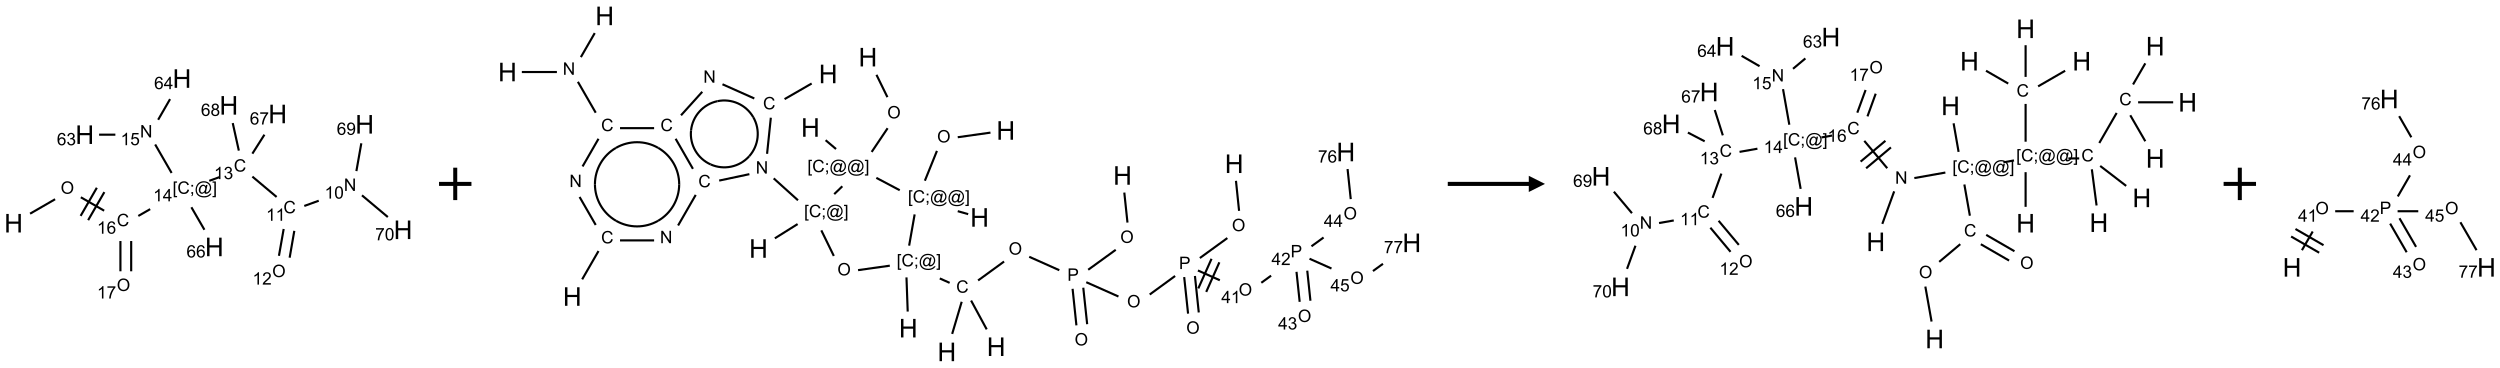 <?xml version="1.0" encoding="UTF-8"?>
<svg xmlns="http://www.w3.org/2000/svg" xmlns:xlink="http://www.w3.org/1999/xlink" width="1543" height="227" viewBox="0 0 1543 227">
<defs>
<g>
<g id="glyph-0-0">
<path d="M 2 0 L 2 -10 L 10 -10 L 10 0 Z M 2.25 -0.25 L 9.75 -0.25 L 9.75 -9.75 L 2.25 -9.75 Z M 2.25 -0.25 "/>
</g>
<g id="glyph-0-1">
<path d="M 1.281 0 L 1.281 -11.453 L 2.797 -11.453 L 2.797 -6.75 L 8.75 -6.75 L 8.75 -11.453 L 10.266 -11.453 L 10.266 0 L 8.75 0 L 8.75 -5.398 L 2.797 -5.398 L 2.797 0 Z M 1.281 0 "/>
</g>
<g id="glyph-1-0">
<path d="M 1.332 0 L 1.332 -6.668 L 6.668 -6.668 L 6.668 0 Z M 1.5 -0.168 L 6.5 -0.168 L 6.5 -6.5 L 1.5 -6.5 Z M 1.5 -0.168 "/>
</g>
<g id="glyph-1-1">
<path d="M 0.516 -3.719 C 0.516 -4.984 0.855 -5.977 1.535 -6.695 C 2.215 -7.414 3.094 -7.77 4.172 -7.77 C 4.875 -7.77 5.512 -7.602 6.078 -7.266 C 6.645 -6.93 7.074 -6.461 7.371 -5.855 C 7.668 -5.254 7.816 -4.57 7.816 -3.809 C 7.816 -3.035 7.66 -2.34 7.348 -1.73 C 7.035 -1.117 6.594 -0.656 6.02 -0.34 C 5.449 -0.027 4.828 0.129 4.168 0.129 C 3.449 0.129 2.805 -0.043 2.238 -0.391 C 1.672 -0.738 1.246 -1.211 0.953 -1.812 C 0.66 -2.414 0.516 -3.047 0.516 -3.719 Z M 1.559 -3.703 C 1.559 -2.781 1.805 -2.059 2.301 -1.527 C 2.793 -1 3.414 -0.734 4.16 -0.734 C 4.922 -0.734 5.547 -1 6.039 -1.535 C 6.531 -2.07 6.777 -2.828 6.777 -3.812 C 6.777 -4.434 6.672 -4.977 6.461 -5.441 C 6.25 -5.902 5.945 -6.262 5.539 -6.52 C 5.133 -6.773 4.68 -6.902 4.176 -6.902 C 3.461 -6.902 2.848 -6.656 2.332 -6.164 C 1.816 -5.672 1.559 -4.852 1.559 -3.703 Z M 1.559 -3.703 "/>
</g>
<g id="glyph-1-2">
<path d="M 6.27 -2.676 L 7.281 -2.422 C 7.07 -1.594 6.688 -0.961 6.137 -0.523 C 5.586 -0.086 4.914 0.129 4.121 0.129 C 3.297 0.129 2.629 -0.039 2.113 -0.371 C 1.598 -0.707 1.203 -1.191 0.934 -1.828 C 0.664 -2.465 0.531 -3.145 0.531 -3.875 C 0.531 -4.672 0.684 -5.363 0.988 -5.957 C 1.293 -6.547 1.723 -6.996 2.285 -7.305 C 2.844 -7.613 3.461 -7.766 4.137 -7.766 C 4.898 -7.766 5.543 -7.57 6.062 -7.184 C 6.582 -6.793 6.945 -6.246 7.152 -5.543 L 6.156 -5.309 C 5.98 -5.863 5.723 -6.266 5.387 -6.52 C 5.051 -6.773 4.625 -6.902 4.113 -6.902 C 3.527 -6.902 3.039 -6.762 2.645 -6.48 C 2.25 -6.199 1.973 -5.82 1.812 -5.348 C 1.652 -4.871 1.574 -4.383 1.574 -3.879 C 1.574 -3.23 1.668 -2.664 1.855 -2.18 C 2.047 -1.695 2.34 -1.332 2.738 -1.094 C 3.137 -0.855 3.57 -0.734 4.035 -0.734 C 4.602 -0.734 5.082 -0.898 5.473 -1.223 C 5.867 -1.551 6.133 -2.035 6.27 -2.676 Z M 6.27 -2.676 "/>
</g>
<g id="glyph-1-3">
<path d="M 3.973 0 L 3.035 0 L 3.035 -5.973 C 2.809 -5.758 2.516 -5.543 2.148 -5.328 C 1.781 -5.113 1.453 -4.953 1.16 -4.844 L 1.16 -5.75 C 1.684 -5.996 2.145 -6.297 2.535 -6.645 C 2.93 -6.996 3.207 -7.336 3.371 -7.668 L 3.973 -7.668 Z M 3.973 0 "/>
</g>
<g id="glyph-1-4">
<path d="M 5.309 -5.766 L 4.375 -5.691 C 4.293 -6.059 4.172 -6.328 4.02 -6.496 C 3.766 -6.762 3.453 -6.895 3.082 -6.895 C 2.785 -6.895 2.523 -6.812 2.297 -6.645 C 2 -6.43 1.77 -6.117 1.598 -5.703 C 1.43 -5.289 1.34 -4.703 1.332 -3.938 C 1.559 -4.281 1.836 -4.535 2.16 -4.703 C 2.488 -4.871 2.828 -4.953 3.188 -4.953 C 3.812 -4.953 4.344 -4.723 4.785 -4.262 C 5.223 -3.801 5.441 -3.207 5.441 -2.48 C 5.441 -2 5.34 -1.555 5.133 -1.145 C 4.926 -0.73 4.641 -0.418 4.281 -0.199 C 3.922 0.02 3.512 0.129 3.051 0.129 C 2.27 0.129 1.633 -0.156 1.141 -0.73 C 0.648 -1.305 0.402 -2.254 0.402 -3.574 C 0.402 -5.051 0.672 -6.121 1.219 -6.793 C 1.695 -7.375 2.336 -7.668 3.141 -7.668 C 3.742 -7.668 4.234 -7.5 4.617 -7.16 C 5 -6.824 5.23 -6.359 5.309 -5.766 Z M 1.48 -2.473 C 1.48 -2.152 1.547 -1.844 1.684 -1.547 C 1.82 -1.25 2.016 -1.027 2.262 -0.871 C 2.508 -0.719 2.766 -0.641 3.035 -0.641 C 3.434 -0.641 3.773 -0.801 4.059 -1.121 C 4.344 -1.441 4.484 -1.875 4.484 -2.422 C 4.484 -2.949 4.344 -3.367 4.062 -3.668 C 3.781 -3.973 3.426 -4.125 3 -4.125 C 2.578 -4.125 2.219 -3.973 1.922 -3.668 C 1.625 -3.363 1.48 -2.969 1.48 -2.473 Z M 1.48 -2.473 "/>
</g>
<g id="glyph-1-5">
<path d="M 0.723 2.121 L 0.723 -7.637 L 2.793 -7.637 L 2.793 -6.859 L 1.66 -6.859 L 1.66 1.344 L 2.793 1.344 L 2.793 2.121 Z M 0.723 2.121 "/>
</g>
<g id="glyph-1-6">
<path d="M 0.949 -4.465 L 0.949 -5.531 L 2.016 -5.531 L 2.016 -4.465 Z M 0.949 0 L 0.949 -1.066 L 2.016 -1.066 L 2.016 0 C 2.016 0.391 1.945 0.711 1.809 0.949 C 1.668 1.191 1.449 1.379 1.145 1.512 L 0.887 1.109 C 1.082 1.023 1.23 0.895 1.324 0.727 C 1.418 0.559 1.469 0.316 1.48 0 Z M 0.949 0 "/>
</g>
<g id="glyph-1-7">
<path d="M 6.047 -0.848 C 5.82 -0.59 5.57 -0.379 5.289 -0.223 C 5.008 -0.062 4.73 0.016 4.449 0.016 C 4.141 0.016 3.84 -0.074 3.547 -0.254 C 3.254 -0.434 3.02 -0.715 2.836 -1.09 C 2.652 -1.465 2.562 -1.875 2.562 -2.324 C 2.562 -2.875 2.703 -3.43 2.988 -3.98 C 3.27 -4.535 3.621 -4.953 4.043 -5.23 C 4.461 -5.508 4.871 -5.645 5.266 -5.645 C 5.566 -5.645 5.855 -5.566 6.129 -5.41 C 6.402 -5.25 6.641 -5.012 6.84 -4.688 L 7.016 -5.496 L 7.949 -5.496 L 7.199 -2 C 7.094 -1.516 7.043 -1.246 7.043 -1.191 C 7.043 -1.098 7.078 -1.02 7.148 -0.949 C 7.219 -0.883 7.305 -0.848 7.406 -0.848 C 7.59 -0.848 7.832 -0.953 8.129 -1.168 C 8.527 -1.445 8.84 -1.816 9.07 -2.285 C 9.301 -2.75 9.418 -3.234 9.418 -3.73 C 9.418 -4.309 9.27 -4.852 8.973 -5.355 C 8.676 -5.859 8.23 -6.262 7.645 -6.562 C 7.055 -6.863 6.406 -7.016 5.691 -7.016 C 4.879 -7.016 4.137 -6.824 3.465 -6.445 C 2.793 -6.066 2.273 -5.52 1.902 -4.809 C 1.535 -4.098 1.348 -3.34 1.348 -2.527 C 1.348 -1.676 1.535 -0.941 1.902 -0.328 C 2.273 0.285 2.809 0.742 3.508 1.035 C 4.207 1.328 4.984 1.473 5.832 1.473 C 6.742 1.473 7.504 1.32 8.121 1.016 C 8.734 0.711 9.195 0.34 9.5 -0.098 L 10.441 -0.098 C 10.266 0.266 9.961 0.637 9.531 1.016 C 9.102 1.395 8.59 1.695 7.996 1.914 C 7.402 2.133 6.688 2.246 5.848 2.246 C 5.078 2.246 4.367 2.145 3.715 1.949 C 3.066 1.75 2.512 1.453 2.051 1.055 C 1.594 0.656 1.25 0.199 1.016 -0.316 C 0.723 -0.973 0.578 -1.684 0.578 -2.441 C 0.578 -3.289 0.75 -4.098 1.098 -4.863 C 1.523 -5.805 2.125 -6.527 2.902 -7.027 C 3.684 -7.527 4.629 -7.777 5.738 -7.777 C 6.602 -7.777 7.375 -7.602 8.059 -7.246 C 8.746 -6.895 9.285 -6.371 9.684 -5.672 C 10.02 -5.07 10.188 -4.418 10.188 -3.715 C 10.188 -2.707 9.832 -1.812 9.125 -1.031 C 8.492 -0.328 7.801 0.02 7.051 0.02 C 6.812 0.02 6.617 -0.016 6.473 -0.09 C 6.324 -0.16 6.215 -0.266 6.145 -0.402 C 6.102 -0.488 6.066 -0.637 6.047 -0.848 Z M 3.527 -2.262 C 3.527 -1.785 3.641 -1.414 3.863 -1.152 C 4.09 -0.887 4.348 -0.754 4.641 -0.754 C 4.836 -0.754 5.039 -0.812 5.254 -0.93 C 5.469 -1.047 5.676 -1.219 5.871 -1.449 C 6.066 -1.676 6.23 -1.969 6.355 -2.32 C 6.48 -2.672 6.543 -3.027 6.543 -3.379 C 6.543 -3.852 6.426 -4.219 6.191 -4.48 C 5.957 -4.738 5.672 -4.871 5.332 -4.871 C 5.109 -4.871 4.902 -4.812 4.707 -4.699 C 4.512 -4.586 4.32 -4.406 4.137 -4.156 C 3.953 -3.906 3.805 -3.602 3.691 -3.246 C 3.582 -2.887 3.527 -2.559 3.527 -2.262 Z M 3.527 -2.262 "/>
</g>
<g id="glyph-1-8">
<path d="M 2.27 2.121 L 0.203 2.121 L 0.203 1.344 L 1.332 1.344 L 1.332 -6.859 L 0.203 -6.859 L 0.203 -7.637 L 2.27 -7.637 Z M 2.27 2.121 "/>
</g>
<g id="glyph-1-9">
<path d="M 3.449 0 L 3.449 -1.828 L 0.137 -1.828 L 0.137 -2.688 L 3.621 -7.637 L 4.387 -7.637 L 4.387 -2.688 L 5.418 -2.688 L 5.418 -1.828 L 4.387 -1.828 L 4.387 0 Z M 3.449 -2.688 L 3.449 -6.129 L 1.059 -2.688 Z M 3.449 -2.688 "/>
</g>
<g id="glyph-1-10">
<path d="M 0.449 -2.016 L 1.387 -2.141 C 1.492 -1.609 1.676 -1.227 1.934 -0.992 C 2.191 -0.758 2.508 -0.641 2.879 -0.641 C 3.32 -0.641 3.695 -0.793 3.996 -1.098 C 4.301 -1.402 4.453 -1.781 4.453 -2.234 C 4.453 -2.664 4.312 -3.02 4.031 -3.301 C 3.75 -3.578 3.391 -3.719 2.957 -3.719 C 2.781 -3.719 2.562 -3.684 2.297 -3.613 L 2.402 -4.438 C 2.465 -4.43 2.516 -4.426 2.551 -4.426 C 2.949 -4.426 3.312 -4.531 3.629 -4.738 C 3.949 -4.949 4.109 -5.27 4.109 -5.703 C 4.109 -6.047 3.992 -6.332 3.762 -6.559 C 3.527 -6.785 3.227 -6.895 2.859 -6.895 C 2.496 -6.895 2.191 -6.781 1.949 -6.551 C 1.707 -6.324 1.547 -5.98 1.48 -5.52 L 0.543 -5.688 C 0.656 -6.316 0.918 -6.805 1.324 -7.148 C 1.73 -7.492 2.234 -7.668 2.84 -7.668 C 3.254 -7.668 3.641 -7.578 3.988 -7.398 C 4.34 -7.219 4.609 -6.977 4.793 -6.668 C 4.98 -6.359 5.074 -6.031 5.074 -5.684 C 5.074 -5.352 4.984 -5.051 4.809 -4.781 C 4.629 -4.512 4.367 -4.297 4.02 -4.137 C 4.473 -4.031 4.824 -3.816 5.074 -3.488 C 5.324 -3.16 5.449 -2.75 5.449 -2.254 C 5.449 -1.59 5.203 -1.023 4.719 -0.559 C 4.234 -0.098 3.617 0.137 2.875 0.137 C 2.203 0.137 1.648 -0.062 1.207 -0.465 C 0.762 -0.863 0.512 -1.379 0.449 -2.016 Z M 0.449 -2.016 "/>
</g>
<g id="glyph-1-11">
<path d="M 0.812 0 L 0.812 -7.637 L 1.848 -7.637 L 5.859 -1.641 L 5.859 -7.637 L 6.828 -7.637 L 6.828 0 L 5.793 0 L 1.781 -6 L 1.781 0 Z M 0.812 0 "/>
</g>
<g id="glyph-1-12">
<path d="M 0.441 -3.766 C 0.441 -4.668 0.535 -5.395 0.723 -5.945 C 0.906 -6.496 1.184 -6.922 1.551 -7.219 C 1.918 -7.516 2.375 -7.668 2.934 -7.668 C 3.344 -7.668 3.703 -7.586 4.012 -7.418 C 4.32 -7.254 4.574 -7.016 4.777 -6.707 C 4.977 -6.395 5.137 -6.016 5.25 -5.57 C 5.363 -5.125 5.422 -4.523 5.422 -3.766 C 5.422 -2.871 5.328 -2.148 5.145 -1.598 C 4.961 -1.047 4.688 -0.621 4.32 -0.32 C 3.953 -0.02 3.492 0.129 2.934 0.129 C 2.195 0.129 1.617 -0.133 1.199 -0.66 C 0.695 -1.297 0.441 -2.332 0.441 -3.766 Z M 1.406 -3.766 C 1.406 -2.512 1.555 -1.68 1.848 -1.262 C 2.141 -0.848 2.5 -0.641 2.934 -0.641 C 3.363 -0.641 3.727 -0.848 4.02 -1.266 C 4.312 -1.684 4.457 -2.516 4.457 -3.766 C 4.457 -5.023 4.312 -5.859 4.02 -6.27 C 3.727 -6.684 3.359 -6.891 2.922 -6.891 C 2.492 -6.891 2.148 -6.707 1.891 -6.344 C 1.566 -5.879 1.406 -5.02 1.406 -3.766 Z M 1.406 -3.766 "/>
</g>
<g id="glyph-1-13">
<path d="M 0.582 -1.766 L 1.484 -1.848 C 1.562 -1.426 1.707 -1.117 1.922 -0.926 C 2.137 -0.734 2.414 -0.641 2.75 -0.641 C 3.039 -0.641 3.289 -0.707 3.508 -0.84 C 3.727 -0.973 3.902 -1.148 4.043 -1.367 C 4.18 -1.586 4.297 -1.887 4.391 -2.262 C 4.484 -2.637 4.531 -3.016 4.531 -3.406 C 4.531 -3.449 4.531 -3.512 4.527 -3.594 C 4.34 -3.297 4.082 -3.055 3.758 -2.867 C 3.434 -2.68 3.082 -2.59 2.703 -2.59 C 2.07 -2.59 1.535 -2.816 1.098 -3.277 C 0.66 -3.734 0.441 -4.34 0.441 -5.09 C 0.441 -5.863 0.672 -6.484 1.129 -6.957 C 1.586 -7.43 2.156 -7.668 2.844 -7.668 C 3.34 -7.668 3.793 -7.531 4.207 -7.266 C 4.617 -7 4.93 -6.617 5.145 -6.121 C 5.355 -5.629 5.465 -4.91 5.465 -3.973 C 5.465 -2.996 5.359 -2.223 5.145 -1.645 C 4.934 -1.066 4.617 -0.625 4.199 -0.324 C 3.781 -0.02 3.293 0.129 2.73 0.129 C 2.133 0.129 1.645 -0.035 1.266 -0.367 C 0.887 -0.699 0.66 -1.164 0.582 -1.766 Z M 4.422 -5.137 C 4.422 -5.676 4.277 -6.102 3.992 -6.418 C 3.707 -6.734 3.359 -6.891 2.957 -6.891 C 2.543 -6.891 2.18 -6.719 1.871 -6.379 C 1.562 -6.039 1.406 -5.598 1.406 -5.059 C 1.406 -4.57 1.555 -4.176 1.848 -3.871 C 2.141 -3.566 2.5 -3.418 2.934 -3.418 C 3.367 -3.418 3.723 -3.57 4.004 -3.871 C 4.281 -4.176 4.422 -4.598 4.422 -5.137 Z M 4.422 -5.137 "/>
</g>
<g id="glyph-1-14">
<path d="M 0.504 -6.637 L 0.504 -7.535 L 5.449 -7.535 L 5.449 -6.809 C 4.961 -6.289 4.48 -5.602 4.004 -4.746 C 3.527 -3.887 3.156 -3.004 2.895 -2.098 C 2.707 -1.461 2.59 -0.762 2.535 0 L 1.574 0 C 1.582 -0.602 1.703 -1.328 1.926 -2.176 C 2.152 -3.027 2.477 -3.848 2.898 -4.637 C 3.32 -5.426 3.77 -6.094 4.246 -6.637 Z M 0.504 -6.637 "/>
</g>
<g id="glyph-1-15">
<path d="M 5.371 -0.902 L 5.371 0 L 0.324 0 C 0.316 -0.227 0.352 -0.441 0.434 -0.652 C 0.562 -0.996 0.766 -1.332 1.051 -1.668 C 1.332 -2 1.742 -2.387 2.277 -2.824 C 3.105 -3.504 3.668 -4.043 3.957 -4.441 C 4.25 -4.84 4.395 -5.215 4.395 -5.566 C 4.395 -5.938 4.262 -6.254 3.996 -6.508 C 3.73 -6.762 3.387 -6.891 2.957 -6.891 C 2.508 -6.891 2.145 -6.754 1.875 -6.484 C 1.605 -6.215 1.469 -5.84 1.465 -5.359 L 0.5 -5.457 C 0.566 -6.176 0.812 -6.727 1.246 -7.102 C 1.676 -7.477 2.254 -7.668 2.98 -7.668 C 3.711 -7.668 4.293 -7.465 4.719 -7.059 C 5.145 -6.652 5.359 -6.148 5.359 -5.547 C 5.359 -5.242 5.297 -4.941 5.172 -4.645 C 5.047 -4.352 4.84 -4.039 4.551 -3.715 C 4.262 -3.387 3.777 -2.938 3.105 -2.371 C 2.543 -1.898 2.18 -1.578 2.02 -1.41 C 1.859 -1.242 1.73 -1.07 1.625 -0.902 Z M 5.371 -0.902 "/>
</g>
<g id="glyph-1-16">
<path d="M 1.887 -4.141 C 1.496 -4.281 1.207 -4.484 1.02 -4.75 C 0.832 -5.016 0.738 -5.328 0.738 -5.699 C 0.738 -6.254 0.938 -6.719 1.34 -7.098 C 1.738 -7.477 2.27 -7.668 2.934 -7.668 C 3.598 -7.668 4.137 -7.473 4.543 -7.086 C 4.949 -6.699 5.152 -6.227 5.152 -5.672 C 5.152 -5.316 5.059 -5.008 4.871 -4.746 C 4.688 -4.484 4.406 -4.281 4.027 -4.141 C 4.496 -3.988 4.852 -3.742 5.098 -3.402 C 5.34 -3.062 5.465 -2.656 5.465 -2.184 C 5.465 -1.531 5.234 -0.98 4.77 -0.535 C 4.309 -0.09 3.703 0.129 2.949 0.129 C 2.195 0.129 1.586 -0.094 1.125 -0.539 C 0.664 -0.984 0.434 -1.543 0.434 -2.207 C 0.434 -2.703 0.559 -3.121 0.809 -3.457 C 1.062 -3.793 1.422 -4.02 1.887 -4.141 Z M 1.699 -5.73 C 1.699 -5.367 1.812 -5.074 2.047 -4.844 C 2.281 -4.613 2.582 -4.5 2.953 -4.5 C 3.312 -4.5 3.609 -4.613 3.84 -4.84 C 4.07 -5.066 4.188 -5.348 4.188 -5.676 C 4.188 -6.02 4.07 -6.309 3.832 -6.543 C 3.594 -6.777 3.297 -6.895 2.941 -6.895 C 2.586 -6.895 2.289 -6.781 2.051 -6.551 C 1.816 -6.324 1.699 -6.047 1.699 -5.73 Z M 1.395 -2.203 C 1.395 -1.938 1.461 -1.676 1.586 -1.426 C 1.711 -1.176 1.902 -0.984 2.152 -0.848 C 2.402 -0.711 2.672 -0.641 2.957 -0.641 C 3.406 -0.641 3.777 -0.785 4.066 -1.074 C 4.359 -1.363 4.504 -1.727 4.504 -2.172 C 4.504 -2.625 4.355 -2.996 4.055 -3.293 C 3.754 -3.586 3.379 -3.734 2.926 -3.734 C 2.484 -3.734 2.121 -3.59 1.832 -3.297 C 1.543 -3.004 1.395 -2.641 1.395 -2.203 Z M 1.395 -2.203 "/>
</g>
<g id="glyph-1-17">
<path d="M 0.441 -2 L 1.426 -2.082 C 1.5 -1.605 1.668 -1.242 1.934 -1.004 C 2.199 -0.762 2.52 -0.641 2.895 -0.641 C 3.348 -0.641 3.73 -0.812 4.043 -1.152 C 4.355 -1.492 4.512 -1.941 4.512 -2.504 C 4.512 -3.039 4.359 -3.461 4.059 -3.77 C 3.758 -4.078 3.367 -4.234 2.879 -4.234 C 2.578 -4.234 2.305 -4.164 2.062 -4.027 C 1.82 -3.891 1.629 -3.715 1.488 -3.496 L 0.609 -3.609 L 1.348 -7.531 L 5.145 -7.531 L 5.145 -6.637 L 2.098 -6.637 L 1.688 -4.582 C 2.145 -4.902 2.625 -5.062 3.129 -5.062 C 3.797 -5.062 4.359 -4.832 4.816 -4.371 C 5.277 -3.91 5.504 -3.312 5.504 -2.59 C 5.504 -1.898 5.305 -1.301 4.902 -0.797 C 4.41 -0.18 3.742 0.129 2.895 0.129 C 2.199 0.129 1.633 -0.062 1.195 -0.453 C 0.758 -0.844 0.504 -1.359 0.441 -2 Z M 0.441 -2 "/>
</g>
<g id="glyph-1-18">
<path d="M 0.824 0 L 0.824 -7.637 L 3.703 -7.637 C 4.211 -7.637 4.598 -7.609 4.863 -7.562 C 5.238 -7.5 5.555 -7.383 5.809 -7.207 C 6.062 -7.031 6.266 -6.785 6.418 -6.469 C 6.574 -6.152 6.652 -5.805 6.652 -5.426 C 6.652 -4.777 6.445 -4.227 6.031 -3.777 C 5.617 -3.328 4.871 -3.105 3.793 -3.105 L 1.832 -3.105 L 1.832 0 Z M 1.832 -4.004 L 3.809 -4.004 C 4.461 -4.004 4.922 -4.125 5.199 -4.371 C 5.473 -4.613 5.609 -4.953 5.609 -5.395 C 5.609 -5.715 5.527 -5.988 5.367 -6.215 C 5.207 -6.441 4.992 -6.594 4.73 -6.668 C 4.559 -6.711 4.246 -6.734 3.785 -6.734 L 1.832 -6.734 Z M 1.832 -4.004 "/>
</g>
</g>
</defs>
<path fill="none" stroke-width="0.033" stroke-linecap="butt" stroke-linejoin="miter" stroke="rgb(0%, 0%, 0%)" stroke-opacity="1" stroke-miterlimit="10" d="M 0.255 2.085 L 0.641 1.862 " transform="matrix(40, 0, 0, 40, 8.365, 48.482)"/>
<path fill="none" stroke-width="0.033" stroke-linecap="butt" stroke-linejoin="miter" stroke="rgb(0%, 0%, 0%)" stroke-opacity="1" stroke-miterlimit="10" d="M 1.038 1.832 L 1.398 2.039 " transform="matrix(40, 0, 0, 40, 8.365, 48.482)"/>
<path fill="none" stroke-width="0.033" stroke-linecap="butt" stroke-linejoin="miter" stroke="rgb(0%, 0%, 0%)" stroke-opacity="1" stroke-miterlimit="10" d="M 1.151 2.185 L 1.401 1.752 " transform="matrix(40, 0, 0, 40, 8.365, 48.482)"/>
<path fill="none" stroke-width="0.033" stroke-linecap="butt" stroke-linejoin="miter" stroke="rgb(0%, 0%, 0%)" stroke-opacity="1" stroke-miterlimit="10" d="M 1.035 2.119 L 1.285 1.685 " transform="matrix(40, 0, 0, 40, 8.365, 48.482)"/>
<path fill="none" stroke-width="0.033" stroke-linecap="butt" stroke-linejoin="miter" stroke="rgb(0%, 0%, 0%)" stroke-opacity="1" stroke-miterlimit="10" d="M 1.925 2.12 L 2.108 2.015 " transform="matrix(40, 0, 0, 40, 8.365, 48.482)"/>
<path fill="none" stroke-width="0.033" stroke-linecap="butt" stroke-linejoin="miter" stroke="rgb(0%, 0%, 0%)" stroke-opacity="1" stroke-miterlimit="10" d="M 3.02 1.578 L 3.177 1.521 " transform="matrix(40, 0, 0, 40, 8.365, 48.482)"/>
<path fill="none" stroke-width="0.033" stroke-linecap="butt" stroke-linejoin="miter" stroke="rgb(0%, 0%, 0%)" stroke-opacity="1" stroke-miterlimit="10" d="M 3.685 1.513 L 4.059 1.827 " transform="matrix(40, 0, 0, 40, 8.365, 48.482)"/>
<path fill="none" stroke-width="0.033" stroke-linecap="butt" stroke-linejoin="miter" stroke="rgb(0%, 0%, 0%)" stroke-opacity="1" stroke-miterlimit="10" d="M 4.486 1.966 L 4.709 1.885 " transform="matrix(40, 0, 0, 40, 8.365, 48.482)"/>
<path fill="none" stroke-width="0.033" stroke-linecap="butt" stroke-linejoin="miter" stroke="rgb(0%, 0%, 0%)" stroke-opacity="1" stroke-miterlimit="10" d="M 5.29 1.428 L 5.366 0.999 " transform="matrix(40, 0, 0, 40, 8.365, 48.482)"/>
<path fill="none" stroke-width="0.033" stroke-linecap="butt" stroke-linejoin="miter" stroke="rgb(0%, 0%, 0%)" stroke-opacity="1" stroke-miterlimit="10" d="M 5.376 1.802 L 5.775 2.137 " transform="matrix(40, 0, 0, 40, 8.365, 48.482)"/>
<path fill="none" stroke-width="0.033" stroke-linecap="butt" stroke-linejoin="miter" stroke="rgb(0%, 0%, 0%)" stroke-opacity="1" stroke-miterlimit="10" d="M 4.168 2.321 L 4.095 2.735 " transform="matrix(40, 0, 0, 40, 8.365, 48.482)"/>
<path fill="none" stroke-width="0.033" stroke-linecap="butt" stroke-linejoin="miter" stroke="rgb(0%, 0%, 0%)" stroke-opacity="1" stroke-miterlimit="10" d="M 4.332 2.35 L 4.26 2.764 " transform="matrix(40, 0, 0, 40, 8.365, 48.482)"/>
<path fill="none" stroke-width="0.033" stroke-linecap="butt" stroke-linejoin="miter" stroke="rgb(0%, 0%, 0%)" stroke-opacity="1" stroke-miterlimit="10" d="M 3.685 1.159 L 3.871 0.866 " transform="matrix(40, 0, 0, 40, 8.365, 48.482)"/>
<path fill="none" stroke-width="0.033" stroke-linecap="butt" stroke-linejoin="miter" stroke="rgb(0%, 0%, 0%)" stroke-opacity="1" stroke-miterlimit="10" d="M 3.476 1.112 L 3.382 0.687 " transform="matrix(40, 0, 0, 40, 8.365, 48.482)"/>
<path fill="none" stroke-width="0.033" stroke-linecap="butt" stroke-linejoin="miter" stroke="rgb(0%, 0%, 0%)" stroke-opacity="1" stroke-miterlimit="10" d="M 2.439 1.457 L 2.185 1.017 " transform="matrix(40, 0, 0, 40, 8.365, 48.482)"/>
<path fill="none" stroke-width="0.033" stroke-linecap="butt" stroke-linejoin="miter" stroke="rgb(0%, 0%, 0%)" stroke-opacity="1" stroke-miterlimit="10" d="M 1.571 0.866 L 1.32 0.866 " transform="matrix(40, 0, 0, 40, 8.365, 48.482)"/>
<path fill="none" stroke-width="0.033" stroke-linecap="butt" stroke-linejoin="miter" stroke="rgb(0%, 0%, 0%)" stroke-opacity="1" stroke-miterlimit="10" d="M 2.231 0.636 L 2.415 0.317 " transform="matrix(40, 0, 0, 40, 8.365, 48.482)"/>
<path fill="none" stroke-width="0.033" stroke-linecap="butt" stroke-linejoin="miter" stroke="rgb(0%, 0%, 0%)" stroke-opacity="1" stroke-miterlimit="10" d="M 2.744 1.986 L 2.945 2.333 " transform="matrix(40, 0, 0, 40, 8.365, 48.482)"/>
<path fill="none" stroke-width="0.033" stroke-linecap="butt" stroke-linejoin="miter" stroke="rgb(0%, 0%, 0%)" stroke-opacity="1" stroke-miterlimit="10" d="M 1.649 2.507 L 1.649 2.974 " transform="matrix(40, 0, 0, 40, 8.365, 48.482)"/>
<path fill="none" stroke-width="0.033" stroke-linecap="butt" stroke-linejoin="miter" stroke="rgb(0%, 0%, 0%)" stroke-opacity="1" stroke-miterlimit="10" d="M 1.815 2.507 L 1.815 2.974 " transform="matrix(40, 0, 0, 40, 8.365, 48.482)"/>
<g fill="rgb(0%, 0%, 0%)" fill-opacity="1">
<use xlink:href="#glyph-0-1" x="2.594" y="143.492"/>
</g>
<g fill="rgb(0%, 0%, 0%)" fill-opacity="1">
<use xlink:href="#glyph-1-1" x="37.43" y="119.613"/>
</g>
<g fill="rgb(0%, 0%, 0%)" fill-opacity="1">
<use xlink:href="#glyph-1-2" x="72.055" y="139.609"/>
</g>
<g fill="rgb(0%, 0%, 0%)" fill-opacity="1">
<use xlink:href="#glyph-1-3" x="59.875" y="144.246"/>
<use xlink:href="#glyph-1-4" x="65.807" y="144.246"/>
</g>
<g fill="rgb(0%, 0%, 0%)" fill-opacity="1">
<use xlink:href="#glyph-1-5" x="106.5" y="119.617"/>
<use xlink:href="#glyph-1-2" x="109.464" y="119.617"/>
<use xlink:href="#glyph-1-6" x="117.167" y="119.617"/>
<use xlink:href="#glyph-1-7" x="120.13" y="119.617"/>
<use xlink:href="#glyph-1-8" x="130.958" y="119.617"/>
</g>
<g fill="rgb(0%, 0%, 0%)" fill-opacity="1">
<use xlink:href="#glyph-1-3" x="94.543" y="124.246"/>
<use xlink:href="#glyph-1-9" x="100.475" y="124.246"/>
</g>
<g fill="rgb(0%, 0%, 0%)" fill-opacity="1">
<use xlink:href="#glyph-1-2" x="144.285" y="105.93"/>
</g>
<g fill="rgb(0%, 0%, 0%)" fill-opacity="1">
<use xlink:href="#glyph-1-3" x="132.098" y="110.562"/>
<use xlink:href="#glyph-1-10" x="138.03" y="110.562"/>
</g>
<g fill="rgb(0%, 0%, 0%)" fill-opacity="1">
<use xlink:href="#glyph-1-2" x="174.926" y="131.641"/>
</g>
<g fill="rgb(0%, 0%, 0%)" fill-opacity="1">
<use xlink:href="#glyph-1-3" x="164.215" y="136.277"/>
<use xlink:href="#glyph-1-3" x="170.147" y="136.277"/>
</g>
<g fill="rgb(0%, 0%, 0%)" fill-opacity="1">
<use xlink:href="#glyph-1-11" x="212.23" y="117.828"/>
</g>
<g fill="rgb(0%, 0%, 0%)" fill-opacity="1">
<use xlink:href="#glyph-1-3" x="200.355" y="122.594"/>
<use xlink:href="#glyph-1-12" x="206.288" y="122.594"/>
</g>
<g fill="rgb(0%, 0%, 0%)" fill-opacity="1">
<use xlink:href="#glyph-0-1" x="219.277" y="82.449"/>
</g>
<g fill="rgb(0%, 0%, 0%)" fill-opacity="1">
<use xlink:href="#glyph-1-4" x="207.828" y="83.242"/>
<use xlink:href="#glyph-1-13" x="213.76" y="83.242"/>
</g>
<g fill="rgb(0%, 0%, 0%)" fill-opacity="1">
<use xlink:href="#glyph-0-1" x="242.977" y="147.555"/>
</g>
<g fill="rgb(0%, 0%, 0%)" fill-opacity="1">
<use xlink:href="#glyph-1-14" x="231.566" y="148.344"/>
<use xlink:href="#glyph-1-12" x="237.499" y="148.344"/>
</g>
<g fill="rgb(0%, 0%, 0%)" fill-opacity="1">
<use xlink:href="#glyph-1-1" x="167.996" y="171.035"/>
</g>
<g fill="rgb(0%, 0%, 0%)" fill-opacity="1">
<use xlink:href="#glyph-1-3" x="155.871" y="175.668"/>
<use xlink:href="#glyph-1-15" x="161.803" y="175.668"/>
</g>
<g fill="rgb(0%, 0%, 0%)" fill-opacity="1">
<use xlink:href="#glyph-0-1" x="165.594" y="76.074"/>
</g>
<g fill="rgb(0%, 0%, 0%)" fill-opacity="1">
<use xlink:href="#glyph-1-4" x="154.16" y="76.867"/>
<use xlink:href="#glyph-1-14" x="160.092" y="76.867"/>
</g>
<g fill="rgb(0%, 0%, 0%)" fill-opacity="1">
<use xlink:href="#glyph-0-1" x="135.445" y="70.758"/>
</g>
<g fill="rgb(0%, 0%, 0%)" fill-opacity="1">
<use xlink:href="#glyph-1-4" x="123.996" y="71.551"/>
<use xlink:href="#glyph-1-16" x="129.928" y="71.551"/>
</g>
<g fill="rgb(0%, 0%, 0%)" fill-opacity="1">
<use xlink:href="#glyph-1-11" x="86.414" y="84.836"/>
</g>
<g fill="rgb(0%, 0%, 0%)" fill-opacity="1">
<use xlink:href="#glyph-1-3" x="74.453" y="89.605"/>
<use xlink:href="#glyph-1-17" x="80.385" y="89.605"/>
</g>
<g fill="rgb(0%, 0%, 0%)" fill-opacity="1">
<use xlink:href="#glyph-0-1" x="46.516" y="88.852"/>
</g>
<g fill="rgb(0%, 0%, 0%)" fill-opacity="1">
<use xlink:href="#glyph-1-4" x="35.082" y="89.645"/>
<use xlink:href="#glyph-1-10" x="41.014" y="89.645"/>
</g>
<g fill="rgb(0%, 0%, 0%)" fill-opacity="1">
<use xlink:href="#glyph-0-1" x="106.516" y="54.211"/>
</g>
<g fill="rgb(0%, 0%, 0%)" fill-opacity="1">
<use xlink:href="#glyph-1-4" x="95.113" y="55.004"/>
<use xlink:href="#glyph-1-9" x="101.046" y="55.004"/>
</g>
<g fill="rgb(0%, 0%, 0%)" fill-opacity="1">
<use xlink:href="#glyph-0-1" x="126.516" y="158.133"/>
</g>
<g fill="rgb(0%, 0%, 0%)" fill-opacity="1">
<use xlink:href="#glyph-1-4" x="115.086" y="158.926"/>
<use xlink:href="#glyph-1-4" x="121.018" y="158.926"/>
</g>
<g fill="rgb(0%, 0%, 0%)" fill-opacity="1">
<use xlink:href="#glyph-1-1" x="72.07" y="179.613"/>
</g>
<g fill="rgb(0%, 0%, 0%)" fill-opacity="1">
<use xlink:href="#glyph-1-3" x="59.871" y="184.246"/>
<use xlink:href="#glyph-1-14" x="65.803" y="184.246"/>
</g>
<path fill="none" stroke-width="0.062" stroke-linecap="butt" stroke-linejoin="miter" stroke="rgb(0%, 0%, 0%)" stroke-opacity="1" stroke-miterlimit="10" d="M -0 0 L 0.5 0 M 0.25 -0.25 L 0.25 0.25 " transform="matrix(40, 0, 0, 40, 270.971, 113.5)"/>
<path fill="none" stroke-width="0.033" stroke-linecap="butt" stroke-linejoin="miter" stroke="rgb(0%, 0%, 0%)" stroke-opacity="1" stroke-miterlimit="10" d="M 7.453 1.801 L 6.948 1.872 " transform="matrix(40, 0, 0, 40, 313.197, 9.813)"/>
<path fill="none" stroke-width="0.033" stroke-linecap="butt" stroke-linejoin="miter" stroke="rgb(0%, 0%, 0%)" stroke-opacity="1" stroke-miterlimit="10" d="M 6.627 2.083 L 6.441 2.543 " transform="matrix(40, 0, 0, 40, 313.197, 9.813)"/>
<path fill="none" stroke-width="0.033" stroke-linecap="butt" stroke-linejoin="miter" stroke="rgb(0%, 0%, 0%)" stroke-opacity="1" stroke-miterlimit="10" d="M 6.948 3.013 L 7.109 3.059 " transform="matrix(40, 0, 0, 40, 313.197, 9.813)"/>
<path fill="none" stroke-width="0.033" stroke-linecap="butt" stroke-linejoin="miter" stroke="rgb(0%, 0%, 0%)" stroke-opacity="1" stroke-miterlimit="10" d="M 6.053 2.69 L 5.692 2.499 " transform="matrix(40, 0, 0, 40, 313.197, 9.813)"/>
<path fill="none" stroke-width="0.033" stroke-linecap="butt" stroke-linejoin="miter" stroke="rgb(0%, 0%, 0%)" stroke-opacity="1" stroke-miterlimit="10" d="M 5.07 2.054 L 4.909 1.918 " transform="matrix(40, 0, 0, 40, 313.197, 9.813)"/>
<path fill="none" stroke-width="0.033" stroke-linecap="butt" stroke-linejoin="miter" stroke="rgb(0%, 0%, 0%)" stroke-opacity="1" stroke-miterlimit="10" d="M 5.62 2.099 L 5.866 1.733 " transform="matrix(40, 0, 0, 40, 313.197, 9.813)"/>
<path fill="none" stroke-width="0.033" stroke-linecap="butt" stroke-linejoin="miter" stroke="rgb(0%, 0%, 0%)" stroke-opacity="1" stroke-miterlimit="10" d="M 5.863 1.254 L 5.694 0.909 " transform="matrix(40, 0, 0, 40, 313.197, 9.813)"/>
<path fill="none" stroke-width="0.033" stroke-linecap="butt" stroke-linejoin="miter" stroke="rgb(0%, 0%, 0%)" stroke-opacity="1" stroke-miterlimit="10" d="M 5.167 2.629 L 5.042 2.75 " transform="matrix(40, 0, 0, 40, 313.197, 9.813)"/>
<path fill="none" stroke-width="0.033" stroke-linecap="butt" stroke-linejoin="miter" stroke="rgb(0%, 0%, 0%)" stroke-opacity="1" stroke-miterlimit="10" d="M 4.477 3.212 L 4.126 3.432 " transform="matrix(40, 0, 0, 40, 313.197, 9.813)"/>
<path fill="none" stroke-width="0.033" stroke-linecap="butt" stroke-linejoin="miter" stroke="rgb(0%, 0%, 0%)" stroke-opacity="1" stroke-miterlimit="10" d="M 4.483 2.845 L 4.108 2.507 " transform="matrix(40, 0, 0, 40, 313.197, 9.813)"/>
<path fill="none" stroke-width="0.033" stroke-linecap="butt" stroke-linejoin="miter" stroke="rgb(0%, 0%, 0%)" stroke-opacity="1" stroke-miterlimit="10" d="M 4.006 2.128 L 4.064 1.571 " transform="matrix(40, 0, 0, 40, 313.197, 9.813)"/>
<path fill="none" stroke-width="0.033" stroke-linecap="butt" stroke-linejoin="miter" stroke="rgb(0%, 0%, 0%)" stroke-opacity="1" stroke-miterlimit="10" d="M 4.276 1.284 L 4.694 1.043 " transform="matrix(40, 0, 0, 40, 313.197, 9.813)"/>
<path fill="none" stroke-width="0.033" stroke-linecap="butt" stroke-linejoin="miter" stroke="rgb(0%, 0%, 0%)" stroke-opacity="1" stroke-miterlimit="10" d="M 3.809 1.274 L 3.318 1.055 " transform="matrix(40, 0, 0, 40, 313.197, 9.813)"/>
<path fill="none" stroke-width="0.033" stroke-linecap="butt" stroke-linejoin="miter" stroke="rgb(0%, 0%, 0%)" stroke-opacity="1" stroke-miterlimit="10" d="M 3.006 1.171 L 2.678 1.534 " transform="matrix(40, 0, 0, 40, 313.197, 9.813)"/>
<path fill="none" stroke-width="0.033" stroke-linecap="butt" stroke-linejoin="miter" stroke="rgb(0%, 0%, 0%)" stroke-opacity="1" stroke-miterlimit="10" d="M 2.263 1.732 L 1.737 1.732 " transform="matrix(40, 0, 0, 40, 313.197, 9.813)"/>
<path fill="none" stroke-width="0.033" stroke-linecap="butt" stroke-linejoin="miter" stroke="rgb(0%, 0%, 0%)" stroke-opacity="1" stroke-miterlimit="10" d="M 1.362 1.494 L 1.087 1.017 " transform="matrix(40, 0, 0, 40, 313.197, 9.813)"/>
<path fill="none" stroke-width="0.033" stroke-linecap="butt" stroke-linejoin="miter" stroke="rgb(0%, 0%, 0%)" stroke-opacity="1" stroke-miterlimit="10" d="M 1.133 0.636 L 1.347 0.265 " transform="matrix(40, 0, 0, 40, 313.197, 9.813)"/>
<path fill="none" stroke-width="0.033" stroke-linecap="butt" stroke-linejoin="miter" stroke="rgb(0%, 0%, 0%)" stroke-opacity="1" stroke-miterlimit="10" d="M 0.763 0.866 L 0.222 0.866 " transform="matrix(40, 0, 0, 40, 313.197, 9.813)"/>
<path fill="none" stroke-width="0.033" stroke-linecap="butt" stroke-linejoin="miter" stroke="rgb(0%, 0%, 0%)" stroke-opacity="1" stroke-miterlimit="10" d="M 1.405 1.896 L 1.159 2.323 " transform="matrix(40, 0, 0, 40, 313.197, 9.813)"/>
<path fill="none" stroke-width="0.033" stroke-linecap="butt" stroke-linejoin="miter" stroke="rgb(0%, 0%, 0%)" stroke-opacity="1" stroke-miterlimit="10" d="M 1.113 2.794 L 1.362 3.226 " transform="matrix(40, 0, 0, 40, 313.197, 9.813)"/>
<path fill="none" stroke-width="0.033" stroke-linecap="butt" stroke-linejoin="miter" stroke="rgb(0%, 0%, 0%)" stroke-opacity="1" stroke-miterlimit="10" d="M 1.405 3.628 L 1.153 4.065 " transform="matrix(40, 0, 0, 40, 313.197, 9.813)"/>
<path fill="none" stroke-width="0.033" stroke-linecap="butt" stroke-linejoin="miter" stroke="rgb(0%, 0%, 0%)" stroke-opacity="1" stroke-miterlimit="10" d="M 1.737 3.464 L 2.263 3.464 " transform="matrix(40, 0, 0, 40, 313.197, 9.813)"/>
<path fill="none" stroke-width="0.033" stroke-linecap="butt" stroke-linejoin="miter" stroke="rgb(0%, 0%, 0%)" stroke-opacity="1" stroke-miterlimit="10" d="M 2.633 3.234 L 2.905 2.762 " transform="matrix(40, 0, 0, 40, 313.197, 9.813)"/>
<path fill="none" stroke-width="0.033" stroke-linecap="butt" stroke-linejoin="miter" stroke="rgb(0%, 0%, 0%)" stroke-opacity="1" stroke-miterlimit="10" d="M 2.862 2.36 L 2.595 1.896 " transform="matrix(40, 0, 0, 40, 313.197, 9.813)"/>
<path fill="none" stroke-width="0.033" stroke-linecap="butt" stroke-linejoin="miter" stroke="rgb(0%, 0%, 0%)" stroke-opacity="1" stroke-miterlimit="10" d="M 3.267 2.541 L 3.733 2.442 " transform="matrix(40, 0, 0, 40, 313.197, 9.813)"/>
<path fill="none" stroke-width="0.033" stroke-linecap="butt" stroke-linejoin="miter" stroke="rgb(0%, 0%, 0%)" stroke-opacity="1" stroke-miterlimit="10" d="M 4.843 3.309 L 5.036 3.704 " transform="matrix(40, 0, 0, 40, 313.197, 9.813)"/>
<path fill="none" stroke-width="0.033" stroke-linecap="butt" stroke-linejoin="miter" stroke="rgb(0%, 0%, 0%)" stroke-opacity="1" stroke-miterlimit="10" d="M 5.41 3.923 L 5.9 3.854 " transform="matrix(40, 0, 0, 40, 313.197, 9.813)"/>
<path fill="none" stroke-width="0.033" stroke-linecap="butt" stroke-linejoin="miter" stroke="rgb(0%, 0%, 0%)" stroke-opacity="1" stroke-miterlimit="10" d="M 6.198 3.545 L 6.283 3.063 " transform="matrix(40, 0, 0, 40, 313.197, 9.813)"/>
<path fill="none" stroke-width="0.033" stroke-linecap="butt" stroke-linejoin="miter" stroke="rgb(0%, 0%, 0%)" stroke-opacity="1" stroke-miterlimit="10" d="M 6.157 4.035 L 6.176 4.562 " transform="matrix(40, 0, 0, 40, 313.197, 9.813)"/>
<path fill="none" stroke-width="0.033" stroke-linecap="butt" stroke-linejoin="miter" stroke="rgb(0%, 0%, 0%)" stroke-opacity="1" stroke-miterlimit="10" d="M 6.671 4.051 L 6.823 4.119 " transform="matrix(40, 0, 0, 40, 313.197, 9.813)"/>
<path fill="none" stroke-width="0.033" stroke-linecap="butt" stroke-linejoin="miter" stroke="rgb(0%, 0%, 0%)" stroke-opacity="1" stroke-miterlimit="10" d="M 7.009 4.411 L 6.862 4.907 " transform="matrix(40, 0, 0, 40, 313.197, 9.813)"/>
<path fill="none" stroke-width="0.033" stroke-linecap="butt" stroke-linejoin="miter" stroke="rgb(0%, 0%, 0%)" stroke-opacity="1" stroke-miterlimit="10" d="M 7.154 4.392 L 7.395 4.837 " transform="matrix(40, 0, 0, 40, 313.197, 9.813)"/>
<path fill="none" stroke-width="0.033" stroke-linecap="butt" stroke-linejoin="miter" stroke="rgb(0%, 0%, 0%)" stroke-opacity="1" stroke-miterlimit="10" d="M 7.262 4.082 L 7.663 3.79 " transform="matrix(40, 0, 0, 40, 313.197, 9.813)"/>
<path fill="none" stroke-width="0.033" stroke-linecap="butt" stroke-linejoin="miter" stroke="rgb(0%, 0%, 0%)" stroke-opacity="1" stroke-miterlimit="10" d="M 8.051 3.717 L 8.515 3.924 " transform="matrix(40, 0, 0, 40, 313.197, 9.813)"/>
<path fill="none" stroke-width="0.033" stroke-linecap="butt" stroke-linejoin="miter" stroke="rgb(0%, 0%, 0%)" stroke-opacity="1" stroke-miterlimit="10" d="M 8.72 4.211 L 8.779 4.775 " transform="matrix(40, 0, 0, 40, 313.197, 9.813)"/>
<path fill="none" stroke-width="0.033" stroke-linecap="butt" stroke-linejoin="miter" stroke="rgb(0%, 0%, 0%)" stroke-opacity="1" stroke-miterlimit="10" d="M 8.885 4.194 L 8.945 4.757 " transform="matrix(40, 0, 0, 40, 313.197, 9.813)"/>
<path fill="none" stroke-width="0.033" stroke-linecap="butt" stroke-linejoin="miter" stroke="rgb(0%, 0%, 0%)" stroke-opacity="1" stroke-miterlimit="10" d="M 8.961 3.917 L 9.386 3.609 " transform="matrix(40, 0, 0, 40, 313.197, 9.813)"/>
<path fill="none" stroke-width="0.033" stroke-linecap="butt" stroke-linejoin="miter" stroke="rgb(0%, 0%, 0%)" stroke-opacity="1" stroke-miterlimit="10" d="M 9.567 3.189 L 9.518 2.726 " transform="matrix(40, 0, 0, 40, 313.197, 9.813)"/>
<path fill="none" stroke-width="0.033" stroke-linecap="butt" stroke-linejoin="miter" stroke="rgb(0%, 0%, 0%)" stroke-opacity="1" stroke-miterlimit="10" d="M 8.931 4.109 L 9.428 4.33 " transform="matrix(40, 0, 0, 40, 313.197, 9.813)"/>
<path fill="none" stroke-width="0.033" stroke-linecap="butt" stroke-linejoin="miter" stroke="rgb(0%, 0%, 0%)" stroke-opacity="1" stroke-miterlimit="10" d="M 9.91 4.299 L 10.302 4.013 " transform="matrix(40, 0, 0, 40, 313.197, 9.813)"/>
<path fill="none" stroke-width="0.033" stroke-linecap="butt" stroke-linejoin="miter" stroke="rgb(0%, 0%, 0%)" stroke-opacity="1" stroke-miterlimit="10" d="M 10.442 4.03 L 10.502 4.594 " transform="matrix(40, 0, 0, 40, 313.197, 9.813)"/>
<path fill="none" stroke-width="0.033" stroke-linecap="butt" stroke-linejoin="miter" stroke="rgb(0%, 0%, 0%)" stroke-opacity="1" stroke-miterlimit="10" d="M 10.608 4.013 L 10.667 4.576 " transform="matrix(40, 0, 0, 40, 313.197, 9.813)"/>
<path fill="none" stroke-width="0.033" stroke-linecap="butt" stroke-linejoin="miter" stroke="rgb(0%, 0%, 0%)" stroke-opacity="1" stroke-miterlimit="10" d="M 10.684 3.736 L 11.108 3.428 " transform="matrix(40, 0, 0, 40, 313.197, 9.813)"/>
<path fill="none" stroke-width="0.033" stroke-linecap="butt" stroke-linejoin="miter" stroke="rgb(0%, 0%, 0%)" stroke-opacity="1" stroke-miterlimit="10" d="M 11.289 3.008 L 11.241 2.545 " transform="matrix(40, 0, 0, 40, 313.197, 9.813)"/>
<path fill="none" stroke-width="0.033" stroke-linecap="butt" stroke-linejoin="miter" stroke="rgb(0%, 0%, 0%)" stroke-opacity="1" stroke-miterlimit="10" d="M 10.654 3.928 L 10.992 4.079 " transform="matrix(40, 0, 0, 40, 313.197, 9.813)"/>
<path fill="none" stroke-width="0.033" stroke-linecap="butt" stroke-linejoin="miter" stroke="rgb(0%, 0%, 0%)" stroke-opacity="1" stroke-miterlimit="10" d="M 10.782 4.259 L 10.985 3.802 " transform="matrix(40, 0, 0, 40, 313.197, 9.813)"/>
<path fill="none" stroke-width="0.033" stroke-linecap="butt" stroke-linejoin="miter" stroke="rgb(0%, 0%, 0%)" stroke-opacity="1" stroke-miterlimit="10" d="M 10.66 4.205 L 10.864 3.748 " transform="matrix(40, 0, 0, 40, 313.197, 9.813)"/>
<path fill="none" stroke-width="0.033" stroke-linecap="butt" stroke-linejoin="miter" stroke="rgb(0%, 0%, 0%)" stroke-opacity="1" stroke-miterlimit="10" d="M 11.632 4.118 L 11.783 4.008 " transform="matrix(40, 0, 0, 40, 313.197, 9.813)"/>
<path fill="none" stroke-width="0.033" stroke-linecap="butt" stroke-linejoin="miter" stroke="rgb(0%, 0%, 0%)" stroke-opacity="1" stroke-miterlimit="10" d="M 12.175 3.949 L 12.224 4.412 " transform="matrix(40, 0, 0, 40, 313.197, 9.813)"/>
<path fill="none" stroke-width="0.033" stroke-linecap="butt" stroke-linejoin="miter" stroke="rgb(0%, 0%, 0%)" stroke-opacity="1" stroke-miterlimit="10" d="M 12.341 3.931 L 12.39 4.395 " transform="matrix(40, 0, 0, 40, 313.197, 9.813)"/>
<path fill="none" stroke-width="0.033" stroke-linecap="butt" stroke-linejoin="miter" stroke="rgb(0%, 0%, 0%)" stroke-opacity="1" stroke-miterlimit="10" d="M 12.406 3.555 L 12.593 3.419 " transform="matrix(40, 0, 0, 40, 313.197, 9.813)"/>
<path fill="none" stroke-width="0.033" stroke-linecap="butt" stroke-linejoin="miter" stroke="rgb(0%, 0%, 0%)" stroke-opacity="1" stroke-miterlimit="10" d="M 13.012 2.827 L 12.963 2.363 " transform="matrix(40, 0, 0, 40, 313.197, 9.813)"/>
<path fill="none" stroke-width="0.033" stroke-linecap="butt" stroke-linejoin="miter" stroke="rgb(0%, 0%, 0%)" stroke-opacity="1" stroke-miterlimit="10" d="M 12.376 3.747 L 12.715 3.898 " transform="matrix(40, 0, 0, 40, 313.197, 9.813)"/>
<path fill="none" stroke-width="0.033" stroke-linecap="butt" stroke-linejoin="miter" stroke="rgb(0%, 0%, 0%)" stroke-opacity="1" stroke-miterlimit="10" d="M 13.355 3.937 L 13.509 3.825 " transform="matrix(40, 0, 0, 40, 313.197, 9.813)"/>
<path fill="none" stroke-width="0.033" stroke-linecap="butt" stroke-linejoin="miter" stroke="rgb(0%, 0%, 0%)" stroke-opacity="1" stroke-miterlimit="10" d="M 3.793 1.563 C 3.905 1.757 3.879 2 3.73 2.166 " transform="matrix(40, 0, 0, 40, 313.197, 9.813)"/>
<path fill="none" stroke-width="0.033" stroke-linecap="butt" stroke-linejoin="miter" stroke="rgb(0%, 0%, 0%)" stroke-opacity="1" stroke-miterlimit="10" d="M 3.239 1.316 C 3.457 1.27 3.681 1.369 3.793 1.563 " transform="matrix(40, 0, 0, 40, 313.197, 9.813)"/>
<path fill="none" stroke-width="0.033" stroke-linecap="butt" stroke-linejoin="miter" stroke="rgb(0%, 0%, 0%)" stroke-opacity="1" stroke-miterlimit="10" d="M 2.833 1.767 C 2.856 1.545 3.02 1.363 3.239 1.316 " transform="matrix(40, 0, 0, 40, 313.197, 9.813)"/>
<path fill="none" stroke-width="0.033" stroke-linecap="butt" stroke-linejoin="miter" stroke="rgb(0%, 0%, 0%)" stroke-opacity="1" stroke-miterlimit="10" d="M 3.136 2.292 C 2.932 2.202 2.809 1.989 2.833 1.767 " transform="matrix(40, 0, 0, 40, 313.197, 9.813)"/>
<path fill="none" stroke-width="0.033" stroke-linecap="butt" stroke-linejoin="miter" stroke="rgb(0%, 0%, 0%)" stroke-opacity="1" stroke-miterlimit="10" d="M 3.73 2.166 C 3.58 2.333 3.34 2.383 3.136 2.292 " transform="matrix(40, 0, 0, 40, 313.197, 9.813)"/>
<path fill="none" stroke-width="0.033" stroke-linecap="butt" stroke-linejoin="miter" stroke="rgb(0%, 0%, 0%)" stroke-opacity="1" stroke-miterlimit="10" d="M 1.675 2.036 C 1.876 1.92 2.124 1.92 2.325 2.036 " transform="matrix(40, 0, 0, 40, 313.197, 9.813)"/>
<path fill="none" stroke-width="0.033" stroke-linecap="butt" stroke-linejoin="miter" stroke="rgb(0%, 0%, 0%)" stroke-opacity="1" stroke-miterlimit="10" d="M 1.35 2.598 C 1.35 2.366 1.474 2.152 1.675 2.036 " transform="matrix(40, 0, 0, 40, 313.197, 9.813)"/>
<path fill="none" stroke-width="0.033" stroke-linecap="butt" stroke-linejoin="miter" stroke="rgb(0%, 0%, 0%)" stroke-opacity="1" stroke-miterlimit="10" d="M 1.675 3.161 C 1.474 3.045 1.35 2.83 1.35 2.598 " transform="matrix(40, 0, 0, 40, 313.197, 9.813)"/>
<path fill="none" stroke-width="0.033" stroke-linecap="butt" stroke-linejoin="miter" stroke="rgb(0%, 0%, 0%)" stroke-opacity="1" stroke-miterlimit="10" d="M 2.325 3.161 C 2.124 3.277 1.876 3.277 1.675 3.161 " transform="matrix(40, 0, 0, 40, 313.197, 9.813)"/>
<path fill="none" stroke-width="0.033" stroke-linecap="butt" stroke-linejoin="miter" stroke="rgb(0%, 0%, 0%)" stroke-opacity="1" stroke-miterlimit="10" d="M 2.65 2.598 C 2.65 2.83 2.526 3.045 2.325 3.161 " transform="matrix(40, 0, 0, 40, 313.197, 9.813)"/>
<path fill="none" stroke-width="0.033" stroke-linecap="butt" stroke-linejoin="miter" stroke="rgb(0%, 0%, 0%)" stroke-opacity="1" stroke-miterlimit="10" d="M 2.325 2.036 C 2.526 2.152 2.65 2.366 2.65 2.598 " transform="matrix(40, 0, 0, 40, 313.197, 9.813)"/>
<g fill="rgb(0%, 0%, 0%)" fill-opacity="1">
<use xlink:href="#glyph-0-1" x="614.965" y="86.25"/>
</g>
<g fill="rgb(0%, 0%, 0%)" fill-opacity="1">
<use xlink:href="#glyph-1-1" x="578.371" y="87.938"/>
</g>
<g fill="rgb(0%, 0%, 0%)" fill-opacity="1">
<use xlink:href="#glyph-1-5" x="560.352" y="125.031"/>
<use xlink:href="#glyph-1-2" x="563.315" y="125.031"/>
<use xlink:href="#glyph-1-6" x="571.018" y="125.031"/>
<use xlink:href="#glyph-1-7" x="573.982" y="125.031"/>
<use xlink:href="#glyph-1-7" x="584.81" y="125.031"/>
<use xlink:href="#glyph-1-8" x="595.638" y="125.031"/>
</g>
<g fill="rgb(0%, 0%, 0%)" fill-opacity="1">
<use xlink:href="#glyph-0-1" x="598.82" y="139.93"/>
</g>
<g fill="rgb(0%, 0%, 0%)" fill-opacity="1">
<use xlink:href="#glyph-1-5" x="498.328" y="106.25"/>
<use xlink:href="#glyph-1-2" x="501.292" y="106.25"/>
<use xlink:href="#glyph-1-6" x="508.995" y="106.25"/>
<use xlink:href="#glyph-1-7" x="511.958" y="106.25"/>
<use xlink:href="#glyph-1-7" x="522.786" y="106.25"/>
<use xlink:href="#glyph-1-8" x="533.615" y="106.25"/>
</g>
<g fill="rgb(0%, 0%, 0%)" fill-opacity="1">
<use xlink:href="#glyph-0-1" x="494.41" y="84.414"/>
</g>
<g fill="rgb(0%, 0%, 0%)" fill-opacity="1">
<use xlink:href="#glyph-1-1" x="547.613" y="73.086"/>
</g>
<g fill="rgb(0%, 0%, 0%)" fill-opacity="1">
<use xlink:href="#glyph-0-1" x="529.883" y="41.012"/>
</g>
<g fill="rgb(0%, 0%, 0%)" fill-opacity="1">
<use xlink:href="#glyph-1-5" x="496.262" y="134.035"/>
<use xlink:href="#glyph-1-2" x="499.225" y="134.035"/>
<use xlink:href="#glyph-1-6" x="506.928" y="134.035"/>
<use xlink:href="#glyph-1-7" x="509.892" y="134.035"/>
<use xlink:href="#glyph-1-8" x="520.72" y="134.035"/>
</g>
<g fill="rgb(0%, 0%, 0%)" fill-opacity="1">
<use xlink:href="#glyph-0-1" x="462.355" y="159.109"/>
</g>
<g fill="rgb(0%, 0%, 0%)" fill-opacity="1">
<use xlink:href="#glyph-1-11" x="466.449" y="107.133"/>
</g>
<g fill="rgb(0%, 0%, 0%)" fill-opacity="1">
<use xlink:href="#glyph-1-2" x="470.91" y="67.484"/>
</g>
<g fill="rgb(0%, 0%, 0%)" fill-opacity="1">
<use xlink:href="#glyph-0-1" x="505.371" y="51.367"/>
</g>
<g fill="rgb(0%, 0%, 0%)" fill-opacity="1">
<use xlink:href="#glyph-1-11" x="434.09" y="51.082"/>
</g>
<g fill="rgb(0%, 0%, 0%)" fill-opacity="1">
<use xlink:href="#glyph-1-2" x="407.605" y="80.938"/>
</g>
<g fill="rgb(0%, 0%, 0%)" fill-opacity="1">
<use xlink:href="#glyph-1-2" x="370.98" y="80.938"/>
</g>
<g fill="rgb(0%, 0%, 0%)" fill-opacity="1">
<use xlink:href="#glyph-1-11" x="347.324" y="46.164"/>
</g>
<g fill="rgb(0%, 0%, 0%)" fill-opacity="1">
<use xlink:href="#glyph-0-1" x="367.426" y="15.539"/>
</g>
<g fill="rgb(0%, 0%, 0%)" fill-opacity="1">
<use xlink:href="#glyph-0-1" x="307.426" y="50.18"/>
</g>
<g fill="rgb(0%, 0%, 0%)" fill-opacity="1">
<use xlink:href="#glyph-1-11" x="351.434" y="115.449"/>
</g>
<g fill="rgb(0%, 0%, 0%)" fill-opacity="1">
<use xlink:href="#glyph-1-2" x="370.98" y="150.223"/>
</g>
<g fill="rgb(0%, 0%, 0%)" fill-opacity="1">
<use xlink:href="#glyph-0-1" x="347.426" y="188.746"/>
</g>
<g fill="rgb(0%, 0%, 0%)" fill-opacity="1">
<use xlink:href="#glyph-1-11" x="407.324" y="150.09"/>
</g>
<g fill="rgb(0%, 0%, 0%)" fill-opacity="1">
<use xlink:href="#glyph-1-2" x="430.98" y="115.582"/>
</g>
<g fill="rgb(0%, 0%, 0%)" fill-opacity="1">
<use xlink:href="#glyph-1-1" x="516.828" y="169.984"/>
</g>
<g fill="rgb(0%, 0%, 0%)" fill-opacity="1">
<use xlink:href="#glyph-1-5" x="553.406" y="164.422"/>
<use xlink:href="#glyph-1-2" x="556.37" y="164.422"/>
<use xlink:href="#glyph-1-6" x="564.073" y="164.422"/>
<use xlink:href="#glyph-1-7" x="567.036" y="164.422"/>
<use xlink:href="#glyph-1-8" x="577.865" y="164.422"/>
</g>
<g fill="rgb(0%, 0%, 0%)" fill-opacity="1">
<use xlink:href="#glyph-0-1" x="554.816" y="208.273"/>
</g>
<g fill="rgb(0%, 0%, 0%)" fill-opacity="1">
<use xlink:href="#glyph-1-2" x="590.145" y="180.684"/>
</g>
<g fill="rgb(0%, 0%, 0%)" fill-opacity="1">
<use xlink:href="#glyph-0-1" x="578.602" y="222.918"/>
</g>
<g fill="rgb(0%, 0%, 0%)" fill-opacity="1">
<use xlink:href="#glyph-0-1" x="609.051" y="219.719"/>
</g>
<g fill="rgb(0%, 0%, 0%)" fill-opacity="1">
<use xlink:href="#glyph-1-1" x="622.52" y="157.176"/>
</g>
<g fill="rgb(0%, 0%, 0%)" fill-opacity="1">
<use xlink:href="#glyph-1-18" x="658.754" y="173.309"/>
</g>
<g fill="rgb(0%, 0%, 0%)" fill-opacity="1">
<use xlink:href="#glyph-1-1" x="663.242" y="213.227"/>
</g>
<g fill="rgb(0%, 0%, 0%)" fill-opacity="1">
<use xlink:href="#glyph-1-1" x="691.422" y="149.934"/>
</g>
<g fill="rgb(0%, 0%, 0%)" fill-opacity="1">
<use xlink:href="#glyph-0-1" x="687.047" y="114.031"/>
</g>
<g fill="rgb(0%, 0%, 0%)" fill-opacity="1">
<use xlink:href="#glyph-1-1" x="695.605" y="189.715"/>
</g>
<g fill="rgb(0%, 0%, 0%)" fill-opacity="1">
<use xlink:href="#glyph-1-18" x="727.656" y="166.066"/>
</g>
<g fill="rgb(0%, 0%, 0%)" fill-opacity="1">
<use xlink:href="#glyph-1-1" x="732.145" y="205.984"/>
</g>
<g fill="rgb(0%, 0%, 0%)" fill-opacity="1">
<use xlink:href="#glyph-1-1" x="760.324" y="142.691"/>
</g>
<g fill="rgb(0%, 0%, 0%)" fill-opacity="1">
<use xlink:href="#glyph-0-1" x="755.949" y="106.789"/>
</g>
<g fill="rgb(0%, 0%, 0%)" fill-opacity="1">
<use xlink:href="#glyph-1-1" x="764.508" y="182.473"/>
</g>
<g fill="rgb(0%, 0%, 0%)" fill-opacity="1">
<use xlink:href="#glyph-1-9" x="753.781" y="187.105"/>
<use xlink:href="#glyph-1-3" x="759.714" y="187.105"/>
</g>
<g fill="rgb(0%, 0%, 0%)" fill-opacity="1">
<use xlink:href="#glyph-1-18" x="796.559" y="158.824"/>
</g>
<g fill="rgb(0%, 0%, 0%)" fill-opacity="1">
<use xlink:href="#glyph-1-9" x="784.746" y="163.594"/>
<use xlink:href="#glyph-1-15" x="790.678" y="163.594"/>
</g>
<g fill="rgb(0%, 0%, 0%)" fill-opacity="1">
<use xlink:href="#glyph-1-1" x="801.047" y="198.742"/>
</g>
<g fill="rgb(0%, 0%, 0%)" fill-opacity="1">
<use xlink:href="#glyph-1-9" x="788.848" y="203.375"/>
<use xlink:href="#glyph-1-10" x="794.78" y="203.375"/>
</g>
<g fill="rgb(0%, 0%, 0%)" fill-opacity="1">
<use xlink:href="#glyph-1-1" x="829.227" y="135.449"/>
</g>
<g fill="rgb(0%, 0%, 0%)" fill-opacity="1">
<use xlink:href="#glyph-1-9" x="817.059" y="140.051"/>
<use xlink:href="#glyph-1-9" x="822.991" y="140.051"/>
</g>
<g fill="rgb(0%, 0%, 0%)" fill-opacity="1">
<use xlink:href="#glyph-0-1" x="824.852" y="99.547"/>
</g>
<g fill="rgb(0%, 0%, 0%)" fill-opacity="1">
<use xlink:href="#glyph-1-14" x="813.422" y="100.34"/>
<use xlink:href="#glyph-1-4" x="819.354" y="100.34"/>
</g>
<g fill="rgb(0%, 0%, 0%)" fill-opacity="1">
<use xlink:href="#glyph-1-1" x="833.41" y="175.23"/>
</g>
<g fill="rgb(0%, 0%, 0%)" fill-opacity="1">
<use xlink:href="#glyph-1-9" x="821.152" y="179.832"/>
<use xlink:href="#glyph-1-17" x="827.085" y="179.832"/>
</g>
<g fill="rgb(0%, 0%, 0%)" fill-opacity="1">
<use xlink:href="#glyph-0-1" x="865.574" y="155.598"/>
</g>
<g fill="rgb(0%, 0%, 0%)" fill-opacity="1">
<use xlink:href="#glyph-1-14" x="854.141" y="156.262"/>
<use xlink:href="#glyph-1-14" x="860.073" y="156.262"/>
</g>
<path fill-rule="nonzero" fill="rgb(0%, 0%, 0%)" fill-opacity="1" d="M 893.566 114.75 L 943.566 114.75 L 943.566 118.5 L 953.566 113.5 L 943.566 108.5 L 943.566 112.25 L 893.566 112.25 "/>
<path fill="none" stroke-width="0.033" stroke-linecap="butt" stroke-linejoin="miter" stroke="rgb(0%, 0%, 0%)" stroke-opacity="1" stroke-miterlimit="10" d="M 5.101 4.517 L 5.005 3.977 " transform="matrix(40, 0, 0, 40, 988.123, 17.781)"/>
<path fill="none" stroke-width="0.033" stroke-linecap="butt" stroke-linejoin="miter" stroke="rgb(0%, 0%, 0%)" stroke-opacity="1" stroke-miterlimit="10" d="M 5.219 3.596 L 5.544 3.323 " transform="matrix(40, 0, 0, 40, 988.123, 17.781)"/>
<path fill="none" stroke-width="0.033" stroke-linecap="butt" stroke-linejoin="miter" stroke="rgb(0%, 0%, 0%)" stroke-opacity="1" stroke-miterlimit="10" d="M 5.861 3.324 L 6.297 3.576 " transform="matrix(40, 0, 0, 40, 988.123, 17.781)"/>
<path fill="none" stroke-width="0.033" stroke-linecap="butt" stroke-linejoin="miter" stroke="rgb(0%, 0%, 0%)" stroke-opacity="1" stroke-miterlimit="10" d="M 5.944 3.18 L 6.38 3.432 " transform="matrix(40, 0, 0, 40, 988.123, 17.781)"/>
<path fill="none" stroke-width="0.033" stroke-linecap="butt" stroke-linejoin="miter" stroke="rgb(0%, 0%, 0%)" stroke-opacity="1" stroke-miterlimit="10" d="M 5.692 2.884 L 5.607 2.402 " transform="matrix(40, 0, 0, 40, 988.123, 17.781)"/>
<path fill="none" stroke-width="0.033" stroke-linecap="butt" stroke-linejoin="miter" stroke="rgb(0%, 0%, 0%)" stroke-opacity="1" stroke-miterlimit="10" d="M 5.518 1.899 L 5.441 1.458 " transform="matrix(40, 0, 0, 40, 988.123, 17.781)"/>
<path fill="none" stroke-width="0.033" stroke-linecap="butt" stroke-linejoin="miter" stroke="rgb(0%, 0%, 0%)" stroke-opacity="1" stroke-miterlimit="10" d="M 5.314 2.218 L 4.835 2.303 " transform="matrix(40, 0, 0, 40, 988.123, 17.781)"/>
<path fill="none" stroke-width="0.033" stroke-linecap="butt" stroke-linejoin="miter" stroke="rgb(0%, 0%, 0%)" stroke-opacity="1" stroke-miterlimit="10" d="M 4.524 2.508 L 4.341 3.01 " transform="matrix(40, 0, 0, 40, 988.123, 17.781)"/>
<path fill="none" stroke-width="0.033" stroke-linecap="butt" stroke-linejoin="miter" stroke="rgb(0%, 0%, 0%)" stroke-opacity="1" stroke-miterlimit="10" d="M 4.417 2.151 L 4.063 1.729 " transform="matrix(40, 0, 0, 40, 988.123, 17.781)"/>
<path fill="none" stroke-width="0.033" stroke-linecap="butt" stroke-linejoin="miter" stroke="rgb(0%, 0%, 0%)" stroke-opacity="1" stroke-miterlimit="10" d="M 4.389 1.728 L 4.006 2.049 " transform="matrix(40, 0, 0, 40, 988.123, 17.781)"/>
<path fill="none" stroke-width="0.033" stroke-linecap="butt" stroke-linejoin="miter" stroke="rgb(0%, 0%, 0%)" stroke-opacity="1" stroke-miterlimit="10" d="M 4.474 1.83 L 4.091 2.152 " transform="matrix(40, 0, 0, 40, 988.123, 17.781)"/>
<path fill="none" stroke-width="0.033" stroke-linecap="butt" stroke-linejoin="miter" stroke="rgb(0%, 0%, 0%)" stroke-opacity="1" stroke-miterlimit="10" d="M 3.566 1.647 L 3.402 1.676 " transform="matrix(40, 0, 0, 40, 988.123, 17.781)"/>
<path fill="none" stroke-width="0.033" stroke-linecap="butt" stroke-linejoin="miter" stroke="rgb(0%, 0%, 0%)" stroke-opacity="1" stroke-miterlimit="10" d="M 2.414 1.85 L 2.138 1.899 " transform="matrix(40, 0, 0, 40, 988.123, 17.781)"/>
<path fill="none" stroke-width="0.033" stroke-linecap="butt" stroke-linejoin="miter" stroke="rgb(0%, 0%, 0%)" stroke-opacity="1" stroke-miterlimit="10" d="M 1.858 2.234 L 1.722 2.609 " transform="matrix(40, 0, 0, 40, 988.123, 17.781)"/>
<path fill="none" stroke-width="0.033" stroke-linecap="butt" stroke-linejoin="miter" stroke="rgb(0%, 0%, 0%)" stroke-opacity="1" stroke-miterlimit="10" d="M 1.123 2.957 L 0.896 2.997 " transform="matrix(40, 0, 0, 40, 988.123, 17.781)"/>
<path fill="none" stroke-width="0.033" stroke-linecap="butt" stroke-linejoin="miter" stroke="rgb(0%, 0%, 0%)" stroke-opacity="1" stroke-miterlimit="10" d="M 0.478 2.845 L 0.199 2.513 " transform="matrix(40, 0, 0, 40, 988.123, 17.781)"/>
<path fill="none" stroke-width="0.033" stroke-linecap="butt" stroke-linejoin="miter" stroke="rgb(0%, 0%, 0%)" stroke-opacity="1" stroke-miterlimit="10" d="M 0.532 3.347 L 0.402 3.704 " transform="matrix(40, 0, 0, 40, 988.123, 17.781)"/>
<path fill="none" stroke-width="0.033" stroke-linecap="butt" stroke-linejoin="miter" stroke="rgb(0%, 0%, 0%)" stroke-opacity="1" stroke-miterlimit="10" d="M 1.688 3.069 L 1.999 3.441 " transform="matrix(40, 0, 0, 40, 988.123, 17.781)"/>
<path fill="none" stroke-width="0.033" stroke-linecap="butt" stroke-linejoin="miter" stroke="rgb(0%, 0%, 0%)" stroke-opacity="1" stroke-miterlimit="10" d="M 1.815 2.962 L 2.127 3.334 " transform="matrix(40, 0, 0, 40, 988.123, 17.781)"/>
<path fill="none" stroke-width="0.033" stroke-linecap="butt" stroke-linejoin="miter" stroke="rgb(0%, 0%, 0%)" stroke-opacity="1" stroke-miterlimit="10" d="M 1.88 1.644 L 1.756 1.253 " transform="matrix(40, 0, 0, 40, 988.123, 17.781)"/>
<path fill="none" stroke-width="0.033" stroke-linecap="butt" stroke-linejoin="miter" stroke="rgb(0%, 0%, 0%)" stroke-opacity="1" stroke-miterlimit="10" d="M 1.6 1.736 L 1.341 1.601 " transform="matrix(40, 0, 0, 40, 988.123, 17.781)"/>
<path fill="none" stroke-width="0.033" stroke-linecap="butt" stroke-linejoin="miter" stroke="rgb(0%, 0%, 0%)" stroke-opacity="1" stroke-miterlimit="10" d="M 2.906 1.48 L 2.809 0.931 " transform="matrix(40, 0, 0, 40, 988.123, 17.781)"/>
<path fill="none" stroke-width="0.033" stroke-linecap="butt" stroke-linejoin="miter" stroke="rgb(0%, 0%, 0%)" stroke-opacity="1" stroke-miterlimit="10" d="M 2.963 0.617 L 3.154 0.457 " transform="matrix(40, 0, 0, 40, 988.123, 17.781)"/>
<path fill="none" stroke-width="0.033" stroke-linecap="butt" stroke-linejoin="miter" stroke="rgb(0%, 0%, 0%)" stroke-opacity="1" stroke-miterlimit="10" d="M 2.447 0.577 L 2.17 0.417 " transform="matrix(40, 0, 0, 40, 988.123, 17.781)"/>
<path fill="none" stroke-width="0.033" stroke-linecap="butt" stroke-linejoin="miter" stroke="rgb(0%, 0%, 0%)" stroke-opacity="1" stroke-miterlimit="10" d="M 2.995 1.984 L 3.081 2.47 " transform="matrix(40, 0, 0, 40, 988.123, 17.781)"/>
<path fill="none" stroke-width="0.033" stroke-linecap="butt" stroke-linejoin="miter" stroke="rgb(0%, 0%, 0%)" stroke-opacity="1" stroke-miterlimit="10" d="M 4.112 1.351 L 4.239 1.001 " transform="matrix(40, 0, 0, 40, 988.123, 17.781)"/>
<path fill="none" stroke-width="0.033" stroke-linecap="butt" stroke-linejoin="miter" stroke="rgb(0%, 0%, 0%)" stroke-opacity="1" stroke-miterlimit="10" d="M 3.955 1.294 L 4.083 0.944 " transform="matrix(40, 0, 0, 40, 988.123, 17.781)"/>
<path fill="none" stroke-width="0.033" stroke-linecap="butt" stroke-linejoin="miter" stroke="rgb(0%, 0%, 0%)" stroke-opacity="1" stroke-miterlimit="10" d="M 6.209 2.06 L 6.373 2.031 " transform="matrix(40, 0, 0, 40, 988.123, 17.781)"/>
<path fill="none" stroke-width="0.033" stroke-linecap="butt" stroke-linejoin="miter" stroke="rgb(0%, 0%, 0%)" stroke-opacity="1" stroke-miterlimit="10" d="M 6.552 2.212 L 6.552 2.747 " transform="matrix(40, 0, 0, 40, 988.123, 17.781)"/>
<path fill="none" stroke-width="0.033" stroke-linecap="butt" stroke-linejoin="miter" stroke="rgb(0%, 0%, 0%)" stroke-opacity="1" stroke-miterlimit="10" d="M 6.552 1.742 L 6.552 1.159 " transform="matrix(40, 0, 0, 40, 988.123, 17.781)"/>
<path fill="none" stroke-width="0.033" stroke-linecap="butt" stroke-linejoin="miter" stroke="rgb(0%, 0%, 0%)" stroke-opacity="1" stroke-miterlimit="10" d="M 6.284 0.845 L 5.941 0.647 " transform="matrix(40, 0, 0, 40, 988.123, 17.781)"/>
<path fill="none" stroke-width="0.033" stroke-linecap="butt" stroke-linejoin="miter" stroke="rgb(0%, 0%, 0%)" stroke-opacity="1" stroke-miterlimit="10" d="M 6.745 0.888 L 7.162 0.647 " transform="matrix(40, 0, 0, 40, 988.123, 17.781)"/>
<path fill="none" stroke-width="0.033" stroke-linecap="butt" stroke-linejoin="miter" stroke="rgb(0%, 0%, 0%)" stroke-opacity="1" stroke-miterlimit="10" d="M 6.552 0.742 L 6.552 0.253 " transform="matrix(40, 0, 0, 40, 988.123, 17.781)"/>
<path fill="none" stroke-width="0.033" stroke-linecap="butt" stroke-linejoin="miter" stroke="rgb(0%, 0%, 0%)" stroke-opacity="1" stroke-miterlimit="10" d="M 7.212 2 L 7.379 2 " transform="matrix(40, 0, 0, 40, 988.123, 17.781)"/>
<path fill="none" stroke-width="0.033" stroke-linecap="butt" stroke-linejoin="miter" stroke="rgb(0%, 0%, 0%)" stroke-opacity="1" stroke-miterlimit="10" d="M 7.574 2.168 L 7.647 2.726 " transform="matrix(40, 0, 0, 40, 988.123, 17.781)"/>
<path fill="none" stroke-width="0.033" stroke-linecap="butt" stroke-linejoin="miter" stroke="rgb(0%, 0%, 0%)" stroke-opacity="1" stroke-miterlimit="10" d="M 7.703 2.116 L 8.104 2.424 " transform="matrix(40, 0, 0, 40, 988.123, 17.781)"/>
<path fill="none" stroke-width="0.033" stroke-linecap="butt" stroke-linejoin="miter" stroke="rgb(0%, 0%, 0%)" stroke-opacity="1" stroke-miterlimit="10" d="M 7.689 1.762 L 7.957 1.298 " transform="matrix(40, 0, 0, 40, 988.123, 17.781)"/>
<path fill="none" stroke-width="0.033" stroke-linecap="butt" stroke-linejoin="miter" stroke="rgb(0%, 0%, 0%)" stroke-opacity="1" stroke-miterlimit="10" d="M 8.167 1.334 L 8.399 1.735 " transform="matrix(40, 0, 0, 40, 988.123, 17.781)"/>
<path fill="none" stroke-width="0.033" stroke-linecap="butt" stroke-linejoin="miter" stroke="rgb(0%, 0%, 0%)" stroke-opacity="1" stroke-miterlimit="10" d="M 8.21 0.859 L 8.399 0.533 " transform="matrix(40, 0, 0, 40, 988.123, 17.781)"/>
<path fill="none" stroke-width="0.033" stroke-linecap="butt" stroke-linejoin="miter" stroke="rgb(0%, 0%, 0%)" stroke-opacity="1" stroke-miterlimit="10" d="M 8.288 1.134 L 8.829 1.134 " transform="matrix(40, 0, 0, 40, 988.123, 17.781)"/>
<g fill="rgb(0%, 0%, 0%)" fill-opacity="1">
<use xlink:href="#glyph-0-1" x="1188.273" y="214.949"/>
</g>
<g fill="rgb(0%, 0%, 0%)" fill-opacity="1">
<use xlink:href="#glyph-1-1" x="1184.348" y="171.68"/>
</g>
<g fill="rgb(0%, 0%, 0%)" fill-opacity="1">
<use xlink:href="#glyph-1-2" x="1212.148" y="145.965"/>
</g>
<g fill="rgb(0%, 0%, 0%)" fill-opacity="1">
<use xlink:href="#glyph-1-1" x="1246.805" y="165.969"/>
</g>
<g fill="rgb(0%, 0%, 0%)" fill-opacity="1">
<use xlink:href="#glyph-1-5" x="1205.008" y="106.578"/>
<use xlink:href="#glyph-1-2" x="1207.971" y="106.578"/>
<use xlink:href="#glyph-1-6" x="1215.674" y="106.578"/>
<use xlink:href="#glyph-1-7" x="1218.638" y="106.578"/>
<use xlink:href="#glyph-1-7" x="1229.466" y="106.578"/>
<use xlink:href="#glyph-1-8" x="1240.294" y="106.578"/>
</g>
<g fill="rgb(0%, 0%, 0%)" fill-opacity="1">
<use xlink:href="#glyph-0-1" x="1198.078" y="71.062"/>
</g>
<g fill="rgb(0%, 0%, 0%)" fill-opacity="1">
<use xlink:href="#glyph-1-11" x="1169.641" y="113.387"/>
</g>
<g fill="rgb(0%, 0%, 0%)" fill-opacity="1">
<use xlink:href="#glyph-0-1" x="1151.949" y="154.988"/>
</g>
<g fill="rgb(0%, 0%, 0%)" fill-opacity="1">
<use xlink:href="#glyph-1-2" x="1140.098" y="82.875"/>
</g>
<g fill="rgb(0%, 0%, 0%)" fill-opacity="1">
<use xlink:href="#glyph-1-3" x="1127.918" y="87.512"/>
<use xlink:href="#glyph-1-4" x="1133.85" y="87.512"/>
</g>
<g fill="rgb(0%, 0%, 0%)" fill-opacity="1">
<use xlink:href="#glyph-1-5" x="1100.512" y="89.828"/>
<use xlink:href="#glyph-1-2" x="1103.475" y="89.828"/>
<use xlink:href="#glyph-1-6" x="1111.178" y="89.828"/>
<use xlink:href="#glyph-1-7" x="1114.142" y="89.828"/>
<use xlink:href="#glyph-1-8" x="1124.97" y="89.828"/>
</g>
<g fill="rgb(0%, 0%, 0%)" fill-opacity="1">
<use xlink:href="#glyph-1-3" x="1088.555" y="94.457"/>
<use xlink:href="#glyph-1-9" x="1094.487" y="94.457"/>
</g>
<g fill="rgb(0%, 0%, 0%)" fill-opacity="1">
<use xlink:href="#glyph-1-2" x="1061.316" y="96.77"/>
</g>
<g fill="rgb(0%, 0%, 0%)" fill-opacity="1">
<use xlink:href="#glyph-1-3" x="1049.129" y="101.402"/>
<use xlink:href="#glyph-1-10" x="1055.061" y="101.402"/>
</g>
<g fill="rgb(0%, 0%, 0%)" fill-opacity="1">
<use xlink:href="#glyph-1-2" x="1047.633" y="134.355"/>
</g>
<g fill="rgb(0%, 0%, 0%)" fill-opacity="1">
<use xlink:href="#glyph-1-3" x="1036.922" y="138.992"/>
<use xlink:href="#glyph-1-3" x="1042.854" y="138.992"/>
</g>
<g fill="rgb(0%, 0%, 0%)" fill-opacity="1">
<use xlink:href="#glyph-1-11" x="1012.07" y="141.168"/>
</g>
<g fill="rgb(0%, 0%, 0%)" fill-opacity="1">
<use xlink:href="#glyph-1-3" x="1000.191" y="145.938"/>
<use xlink:href="#glyph-1-12" x="1006.124" y="145.938"/>
</g>
<g fill="rgb(0%, 0%, 0%)" fill-opacity="1">
<use xlink:href="#glyph-0-1" x="982.352" y="114.543"/>
</g>
<g fill="rgb(0%, 0%, 0%)" fill-opacity="1">
<use xlink:href="#glyph-1-4" x="970.902" y="115.336"/>
<use xlink:href="#glyph-1-13" x="976.835" y="115.336"/>
</g>
<g fill="rgb(0%, 0%, 0%)" fill-opacity="1">
<use xlink:href="#glyph-0-1" x="994.383" y="182.773"/>
</g>
<g fill="rgb(0%, 0%, 0%)" fill-opacity="1">
<use xlink:href="#glyph-1-14" x="982.973" y="183.562"/>
<use xlink:href="#glyph-1-12" x="988.905" y="183.562"/>
</g>
<g fill="rgb(0%, 0%, 0%)" fill-opacity="1">
<use xlink:href="#glyph-1-1" x="1073.359" y="165"/>
</g>
<g fill="rgb(0%, 0%, 0%)" fill-opacity="1">
<use xlink:href="#glyph-1-3" x="1061.238" y="169.633"/>
<use xlink:href="#glyph-1-15" x="1067.171" y="169.633"/>
</g>
<g fill="rgb(0%, 0%, 0%)" fill-opacity="1">
<use xlink:href="#glyph-0-1" x="1049.105" y="62.504"/>
</g>
<g fill="rgb(0%, 0%, 0%)" fill-opacity="1">
<use xlink:href="#glyph-1-4" x="1037.672" y="63.293"/>
<use xlink:href="#glyph-1-14" x="1043.604" y="63.293"/>
</g>
<g fill="rgb(0%, 0%, 0%)" fill-opacity="1">
<use xlink:href="#glyph-0-1" x="1025.656" y="82.18"/>
</g>
<g fill="rgb(0%, 0%, 0%)" fill-opacity="1">
<use xlink:href="#glyph-1-4" x="1014.207" y="82.973"/>
<use xlink:href="#glyph-1-16" x="1020.139" y="82.973"/>
</g>
<g fill="rgb(0%, 0%, 0%)" fill-opacity="1">
<use xlink:href="#glyph-1-11" x="1093.48" y="50.297"/>
</g>
<g fill="rgb(0%, 0%, 0%)" fill-opacity="1">
<use xlink:href="#glyph-1-3" x="1081.52" y="55.066"/>
<use xlink:href="#glyph-1-17" x="1087.452" y="55.066"/>
</g>
<g fill="rgb(0%, 0%, 0%)" fill-opacity="1">
<use xlink:href="#glyph-0-1" x="1124.223" y="28.602"/>
</g>
<g fill="rgb(0%, 0%, 0%)" fill-opacity="1">
<use xlink:href="#glyph-1-4" x="1112.789" y="29.395"/>
<use xlink:href="#glyph-1-10" x="1118.721" y="29.395"/>
</g>
<g fill="rgb(0%, 0%, 0%)" fill-opacity="1">
<use xlink:href="#glyph-0-1" x="1058.941" y="34.312"/>
</g>
<g fill="rgb(0%, 0%, 0%)" fill-opacity="1">
<use xlink:href="#glyph-1-4" x="1047.539" y="35.105"/>
<use xlink:href="#glyph-1-9" x="1053.471" y="35.105"/>
</g>
<g fill="rgb(0%, 0%, 0%)" fill-opacity="1">
<use xlink:href="#glyph-0-1" x="1107.473" y="133.098"/>
</g>
<g fill="rgb(0%, 0%, 0%)" fill-opacity="1">
<use xlink:href="#glyph-1-4" x="1096.047" y="133.891"/>
<use xlink:href="#glyph-1-4" x="1101.979" y="133.891"/>
</g>
<g fill="rgb(0%, 0%, 0%)" fill-opacity="1">
<use xlink:href="#glyph-1-1" x="1153.797" y="45.293"/>
</g>
<g fill="rgb(0%, 0%, 0%)" fill-opacity="1">
<use xlink:href="#glyph-1-3" x="1141.594" y="49.926"/>
<use xlink:href="#glyph-1-14" x="1147.526" y="49.926"/>
</g>
<g fill="rgb(0%, 0%, 0%)" fill-opacity="1">
<use xlink:href="#glyph-1-5" x="1244.398" y="99.633"/>
<use xlink:href="#glyph-1-2" x="1247.362" y="99.633"/>
<use xlink:href="#glyph-1-6" x="1255.065" y="99.633"/>
<use xlink:href="#glyph-1-7" x="1258.029" y="99.633"/>
<use xlink:href="#glyph-1-7" x="1268.857" y="99.633"/>
<use xlink:href="#glyph-1-8" x="1279.685" y="99.633"/>
</g>
<g fill="rgb(0%, 0%, 0%)" fill-opacity="1">
<use xlink:href="#glyph-0-1" x="1244.414" y="143.508"/>
</g>
<g fill="rgb(0%, 0%, 0%)" fill-opacity="1">
<use xlink:href="#glyph-1-2" x="1244.594" y="59.625"/>
</g>
<g fill="rgb(0%, 0%, 0%)" fill-opacity="1">
<use xlink:href="#glyph-0-1" x="1209.773" y="43.508"/>
</g>
<g fill="rgb(0%, 0%, 0%)" fill-opacity="1">
<use xlink:href="#glyph-0-1" x="1279.059" y="43.508"/>
</g>
<g fill="rgb(0%, 0%, 0%)" fill-opacity="1">
<use xlink:href="#glyph-0-1" x="1244.414" y="23.508"/>
</g>
<g fill="rgb(0%, 0%, 0%)" fill-opacity="1">
<use xlink:href="#glyph-1-2" x="1284.594" y="99.625"/>
</g>
<g fill="rgb(0%, 0%, 0%)" fill-opacity="1">
<use xlink:href="#glyph-0-1" x="1289.637" y="143.168"/>
</g>
<g fill="rgb(0%, 0%, 0%)" fill-opacity="1">
<use xlink:href="#glyph-0-1" x="1316.148" y="127.859"/>
</g>
<g fill="rgb(0%, 0%, 0%)" fill-opacity="1">
<use xlink:href="#glyph-1-2" x="1307.969" y="64.984"/>
</g>
<g fill="rgb(0%, 0%, 0%)" fill-opacity="1">
<use xlink:href="#glyph-0-1" x="1324.414" y="103.508"/>
</g>
<g fill="rgb(0%, 0%, 0%)" fill-opacity="1">
<use xlink:href="#glyph-0-1" x="1324.414" y="34.227"/>
</g>
<g fill="rgb(0%, 0%, 0%)" fill-opacity="1">
<use xlink:href="#glyph-0-1" x="1344.414" y="68.867"/>
</g>
<path fill="none" stroke-width="0.062" stroke-linecap="butt" stroke-linejoin="miter" stroke="rgb(0%, 0%, 0%)" stroke-opacity="1" stroke-miterlimit="10" d="M -0 0 L 0.5 0 M 0.25 -0.25 L 0.25 0.25 " transform="matrix(40, 0, 0, 40, 1372.412, 113.5)"/>
<path fill="none" stroke-width="0.033" stroke-linecap="butt" stroke-linejoin="miter" stroke="rgb(0%, 0%, 0%)" stroke-opacity="1" stroke-miterlimit="10" d="M 0.153 2.333 L 0.319 2.045 " transform="matrix(40, 0, 0, 40, 1414.639, 61.094)"/>
<path fill="none" stroke-width="0.033" stroke-linecap="butt" stroke-linejoin="miter" stroke="rgb(0%, 0%, 0%)" stroke-opacity="1" stroke-miterlimit="10" d="M 0.486 2.256 L 0.053 2.006 " transform="matrix(40, 0, 0, 40, 1414.639, 61.094)"/>
<path fill="none" stroke-width="0.033" stroke-linecap="butt" stroke-linejoin="miter" stroke="rgb(0%, 0%, 0%)" stroke-opacity="1" stroke-miterlimit="10" d="M 0.419 2.372 L -0.014 2.122 " transform="matrix(40, 0, 0, 40, 1414.639, 61.094)"/>
<path fill="none" stroke-width="0.033" stroke-linecap="butt" stroke-linejoin="miter" stroke="rgb(0%, 0%, 0%)" stroke-opacity="1" stroke-miterlimit="10" d="M 0.666 1.732 L 0.951 1.732 " transform="matrix(40, 0, 0, 40, 1414.639, 61.094)"/>
<path fill="none" stroke-width="0.033" stroke-linecap="butt" stroke-linejoin="miter" stroke="rgb(0%, 0%, 0%)" stroke-opacity="1" stroke-miterlimit="10" d="M 1.514 1.923 L 1.769 2.365 " transform="matrix(40, 0, 0, 40, 1414.639, 61.094)"/>
<path fill="none" stroke-width="0.033" stroke-linecap="butt" stroke-linejoin="miter" stroke="rgb(0%, 0%, 0%)" stroke-opacity="1" stroke-miterlimit="10" d="M 1.658 1.84 L 1.914 2.282 " transform="matrix(40, 0, 0, 40, 1414.639, 61.094)"/>
<path fill="none" stroke-width="0.033" stroke-linecap="butt" stroke-linejoin="miter" stroke="rgb(0%, 0%, 0%)" stroke-opacity="1" stroke-miterlimit="10" d="M 1.632 1.504 L 1.82 1.178 " transform="matrix(40, 0, 0, 40, 1414.639, 61.094)"/>
<path fill="none" stroke-width="0.033" stroke-linecap="butt" stroke-linejoin="miter" stroke="rgb(0%, 0%, 0%)" stroke-opacity="1" stroke-miterlimit="10" d="M 1.841 0.591 L 1.653 0.265 " transform="matrix(40, 0, 0, 40, 1414.639, 61.094)"/>
<path fill="none" stroke-width="0.033" stroke-linecap="butt" stroke-linejoin="miter" stroke="rgb(0%, 0%, 0%)" stroke-opacity="1" stroke-miterlimit="10" d="M 1.629 1.732 L 1.948 1.732 " transform="matrix(40, 0, 0, 40, 1414.639, 61.094)"/>
<path fill="none" stroke-width="0.033" stroke-linecap="butt" stroke-linejoin="miter" stroke="rgb(0%, 0%, 0%)" stroke-opacity="1" stroke-miterlimit="10" d="M 2.598 1.902 L 2.847 2.333 " transform="matrix(40, 0, 0, 40, 1414.639, 61.094)"/>
<g fill="rgb(0%, 0%, 0%)" fill-opacity="1">
<use xlink:href="#glyph-0-1" x="1408.867" y="170.746"/>
</g>
<g fill="rgb(0%, 0%, 0%)" fill-opacity="1">
<use xlink:href="#glyph-1-1" x="1429.062" y="132.223"/>
</g>
<g fill="rgb(0%, 0%, 0%)" fill-opacity="1">
<use xlink:href="#glyph-1-9" x="1418.336" y="136.855"/>
<use xlink:href="#glyph-1-3" x="1424.268" y="136.855"/>
</g>
<g fill="rgb(0%, 0%, 0%)" fill-opacity="1">
<use xlink:href="#glyph-1-18" x="1468.754" y="132.086"/>
</g>
<g fill="rgb(0%, 0%, 0%)" fill-opacity="1">
<use xlink:href="#glyph-1-9" x="1456.941" y="136.855"/>
<use xlink:href="#glyph-1-15" x="1462.874" y="136.855"/>
</g>
<g fill="rgb(0%, 0%, 0%)" fill-opacity="1">
<use xlink:href="#glyph-1-1" x="1489.062" y="166.867"/>
</g>
<g fill="rgb(0%, 0%, 0%)" fill-opacity="1">
<use xlink:href="#glyph-1-9" x="1476.863" y="171.496"/>
<use xlink:href="#glyph-1-10" x="1482.796" y="171.496"/>
</g>
<g fill="rgb(0%, 0%, 0%)" fill-opacity="1">
<use xlink:href="#glyph-1-1" x="1489.062" y="97.582"/>
</g>
<g fill="rgb(0%, 0%, 0%)" fill-opacity="1">
<use xlink:href="#glyph-1-9" x="1476.895" y="102.184"/>
<use xlink:href="#glyph-1-9" x="1482.827" y="102.184"/>
</g>
<g fill="rgb(0%, 0%, 0%)" fill-opacity="1">
<use xlink:href="#glyph-0-1" x="1468.867" y="66.82"/>
</g>
<g fill="rgb(0%, 0%, 0%)" fill-opacity="1">
<use xlink:href="#glyph-1-14" x="1457.438" y="67.613"/>
<use xlink:href="#glyph-1-4" x="1463.37" y="67.613"/>
</g>
<g fill="rgb(0%, 0%, 0%)" fill-opacity="1">
<use xlink:href="#glyph-1-1" x="1509.062" y="132.223"/>
</g>
<g fill="rgb(0%, 0%, 0%)" fill-opacity="1">
<use xlink:href="#glyph-1-9" x="1496.805" y="136.824"/>
<use xlink:href="#glyph-1-17" x="1502.737" y="136.824"/>
</g>
<g fill="rgb(0%, 0%, 0%)" fill-opacity="1">
<use xlink:href="#glyph-0-1" x="1528.867" y="170.746"/>
</g>
<g fill="rgb(0%, 0%, 0%)" fill-opacity="1">
<use xlink:href="#glyph-1-14" x="1517.43" y="171.406"/>
<use xlink:href="#glyph-1-14" x="1523.362" y="171.406"/>
</g>
</svg>

